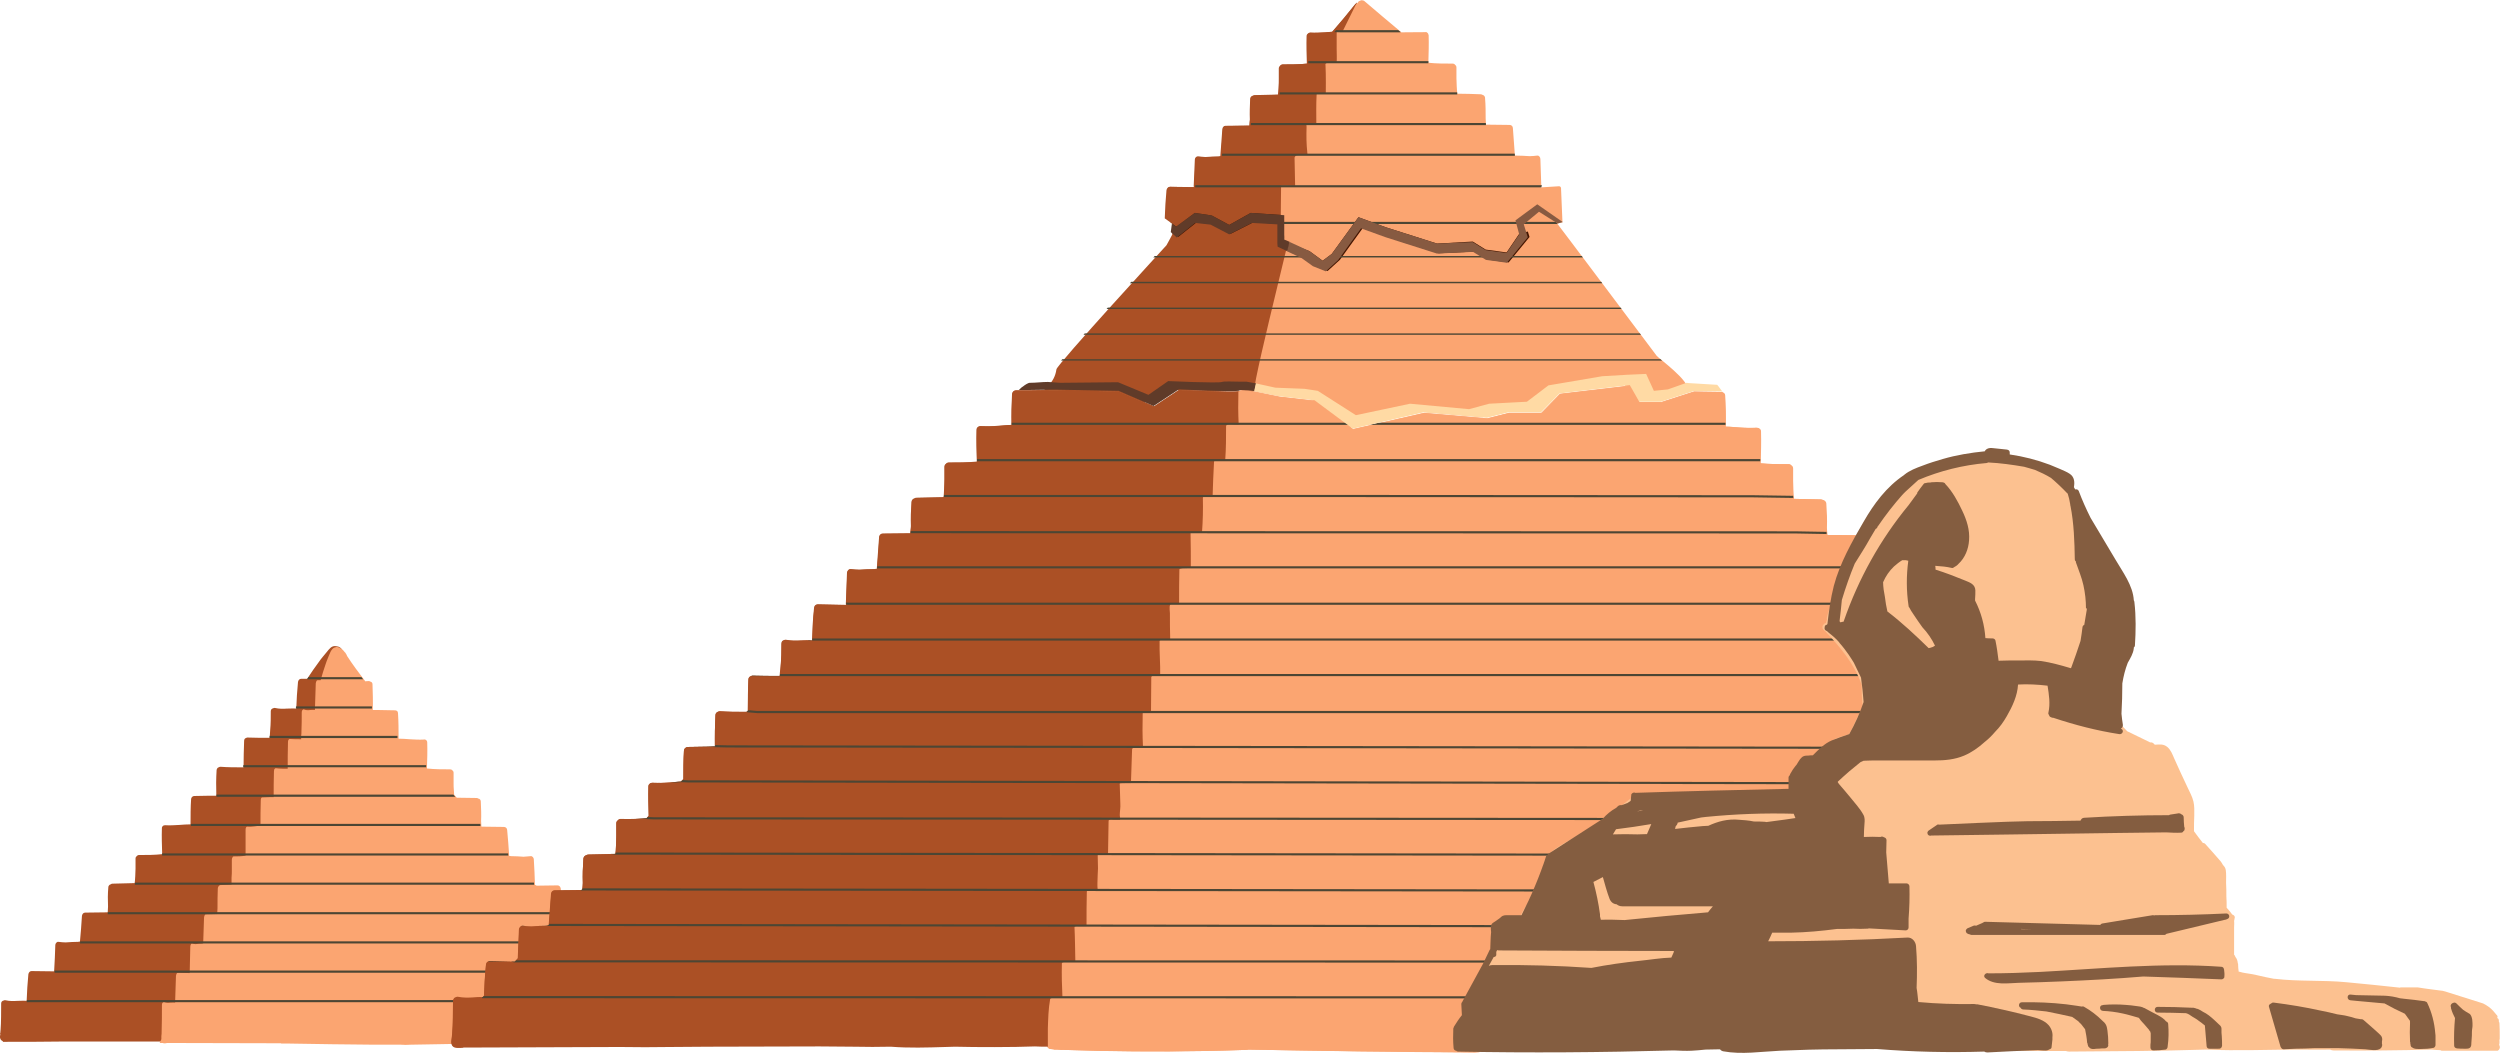 <?xml version="1.0" encoding="utf-8"?>
<!-- Generator: Adobe Illustrator 22.0.1, SVG Export Plug-In . SVG Version: 6.00 Build 0)  -->
<svg version="1.1" id="Layer_2" xmlns="http://www.w3.org/2000/svg" xmlns:xlink="http://www.w3.org/1999/xlink" x="0px" y="0px"
	 viewBox="0 0 872.5 367.7" style="enable-background:new 0 0 872.5 367.7;" xml:space="preserve">
<style type="text/css">
	.st0{fill:#AB5025;}
	.st1{fill:#FBA571;}
	.st2{clip-path:url(#SVGID_2_);}
	.st3{fill:none;stroke:#4C4634;stroke-width:0.75;stroke-miterlimit:10;}
	.st4{fill:#441500;}
	.st5{fill:#FFDAA4;}
	.st6{clip-path:url(#SVGID_4_);}
	.st7{fill:none;stroke:#4C4634;stroke-width:0.5;stroke-miterlimit:10;}
	.st8{fill:#603B29;}
	.st9{fill:none;}
	.st10{fill:#875A41;}
	.st11{fill:#FCC190;}
	.st12{fill:#845D40;}
</style>
<g id="Layer_9">
	<path class="st0" d="M120.1,231.2c0.1-0.2,0.1-0.5,0.1-0.8c-0.1-1.1-0.3-2.1-0.6-3.1c-0.4-1.2-1.2-1.7-2.4-1.8
		c-1.5-0.2-2.3,1-3.2,2.1c-0.8,1-1.9,2.2-2.7,3.4c-1.4,1.9-2.6,3.6-3.9,5.6c-0.1,0.1-0.1,0.2-0.1,0.3l-2.1,0c-0.1,0-0.1,0-0.1,0
		c0,0,0,0,0,0c-0.6,0-1,0.5-1.1,1.1c-0.3,3.1-0.5,6.2-0.6,9.3c-1.1-0.1-2.2,0-3.3,0c-1.3,0.1-2.7,0.1-4-0.2c-0.3-0.1-0.6,0-0.8,0.1
		c-0.4,0.1-0.8,0.4-0.8,1c0,2.2,0,4.4-0.2,6.5c0,0.5-0.1,1.1-0.1,1.6c0,0.4-0.1,0.8-0.1,1.2c-2.6,0-5.2,0-7.7-0.1
		c-0.1,0-0.3,0-0.4,0.1c-0.4,0.1-0.8,0.4-0.8,1c-0.1,3.1-0.2,6.2-0.2,9.3c-0.1,0-0.1,0-0.2,0c-2.6,0-5.3,0-7.9-0.2
		c-0.2,0-0.4,0.1-0.6,0.2c-0.4,0.1-0.6,0.5-0.7,0.9c-0.2,3-0.2,6-0.1,9l-2.3,0c-1.8,0-3.5,0.1-5.3,0.1c0,0-0.1,0-0.1,0
		c-0.5,0-1,0.4-1.1,1c-0.2,2.9-0.2,5.9-0.2,8.9c-1.3,0-2.6,0.1-3.9,0.2c-1.7,0.1-3.3,0.2-5,0.1c-0.3,0-0.5,0.1-0.7,0.2
		c-0.2,0.2-0.4,0.4-0.4,0.8c-0.1,3,0,6.1,0.1,9.1c-2.7,0.3-5.4,0.3-8.1,0.3c-0.4,0-0.6,0.2-0.8,0.4c-0.2,0.2-0.4,0.4-0.4,0.8
		c0,1.2,0,2.3,0,3.5c0,0.9-0.1,1.8-0.1,2.7c0,0.5-0.1,1-0.1,1.5c0,0.3-0.1,0.6-0.1,0.9c-2.6,0.1-5.2,0.1-7.8,0.2
		c-0.2,0-0.4,0.1-0.5,0.2c-0.5,0.1-0.9,0.6-0.9,1c0,0,0,0,0,0c0,0,0,0.1,0,0.1c-0.2,2.2-0.2,4.5-0.1,6.7c0,0.7-0.1,1.3-0.1,1.9
		c0,0,0,0,0,0c0,0,0,0.1,0,0.1l-7.9,0.1c-0.6,0-1,0.5-1.1,1.1c-0.2,3-0.4,6-0.7,9c-0.2,0-0.5,0.1-0.7,0.1c-1.4,0-2.8,0.1-4.3,0.2
		c-0.8,0-1.7-0.1-2.5-0.2c-0.6-0.1-1.1,0.6-1.1,1.1c-0.1,3-0.2,5.9-0.4,8.9c0,0.1,0,0.2,0.1,0.3c0,0,0,0,0,0l-7.9-0.1
		c-0.1,0-0.1,0-0.1,0c0,0,0,0,0,0c-0.6,0-1,0.5-1.1,1.1c-0.3,3.1-0.5,6.2-0.6,9.3c-1.1-0.1-2.2,0-3.3,0c-1.3,0.1-2.7,0.1-4-0.2
		c-0.3-0.1-0.6,0-0.8,0.1c-0.4,0.1-0.8,0.4-0.8,1c0,2.2,0,7-0.2,9.2c0,0.4-0.1,0.7-0.1,1.1c0,0-0.1,0.1-0.1,0.1
		c0,0.1,0.1,0.2,0.1,0.3c0,0,0,0.1,0,0.1c-0.1,0.5-0.2,1,0,1.5c0.2,0.5,0.5,0.7,0.9,0.9c0,0.1,0,0.1,0,0.2c0.3,0,0.6,0,0.9,0
		c0,0,0.1,0,0.1,0c6.4,0,12.7,0,19.1-0.1c2.2,0,4.3,0,6.5,0c0,0,0,0,0,0c1.6,0,3.3,0,4.9,0c0.1,0,0.1,0,0.2,0l14,0
		c1.5,0,2.9,0,4.4,0c0,0,0,0,0.1,0c1.6,0,3.2,0,4.7,0c2.3,0.2,4.7,0.1,7,0c0.4,0,0.8,0,1.2,0c2.8,0.1,5.6,0.1,8.4,0
		c3.6,0.1,7.2,0.1,10.9,0c4.1,0,8.1,0.1,12.2,0.1c0,0,0.1,0,0.1,0l2.3,0c0.1,0,0.2,0,0.3-0.1c0.3,0.1,0.7-0.1,0.8-0.5
		c2.6-10.9,3.5-22.2,4.7-33.3c0.3-3,0.7-6,1.1-9c0.8-4.3,1.4-8.7,2.1-13.1c0.2-1.6,0.5-3.2,0.7-4.7c0.1-0.1,0.1-0.2,0.2-0.3
		c0.1-0.3,0.2-0.7,0.2-1.1c0.1-0.5,0.1-1,0.2-1.5c0.1-0.9,0.2-1.8,0.4-2.7c0.5-3.7,1-7.3,1.4-11c0.9-6.7,1.7-13.4,2.6-20
		c0.9-5.1,1.6-10.3,2.1-15.5c0.2-2.1,0.4-4.2,0.5-6.3c0.2-1.8,0.4-3.6,0.6-5.4c0.3,0.2,0.7,0.2,1,0.2c0.6,0,1.3-0.2,1.8-0.7
		c0.5-0.5,0.7-1.1,0.7-1.8c0-0.5,0.1-1,0.1-1.4c0.1-0.9,0.3-1.8,0.6-2.7C120.4,232.4,120.3,231.8,120.1,231.2z"/>
	<path class="st1" d="M200.4,341.7c4.2-0.5,7-0.8,7.5-0.7c-0.4-0.3-2.4-2.6-5.5-6.1c0.5-0.2,0.9-0.5,1.2-0.8c0.8-1,0.6-2.2-0.1-3.2
		c0.8,0,1.7-0.1,2-1c0.2-0.5,0-1,0-1.5c-0.1-0.5-0.1-1.1-0.1-1.6c-0.2-2.2-0.2-4.4-0.2-6.5c0-0.6-0.3-0.9-0.8-1
		c-0.2-0.1-0.5-0.2-0.8-0.1c-1.3,0.2-2.7,0.3-4,0.2c-1.1-0.1-2.2-0.1-3.3,0c-0.1-3.1-0.3-6.2-0.6-9.3c-0.1-0.6-0.5-1.1-1.1-1.1
		c0,0,0,0,0,0c0,0-0.1,0-0.1,0l-7.2,0.1c-0.2-0.1-0.4-0.2-0.6-0.3c0,0,0,0,0,0c-0.1-3-0.2-5.9-0.4-8.9c0-0.5-0.5-1.2-1.1-1.1
		c-0.8,0.1-1.6,0.1-2.5,0.2c-1.4-0.1-2.8-0.2-4.3-0.2c-0.2,0-0.5-0.1-0.7-0.1c-0.2-3-0.4-6-0.7-9c0-0.6-0.5-1.1-1.1-1.1
		c-2.6,0-5.3-0.1-7.9-0.1c0,0,0-0.1,0-0.1c0,0,0,0,0,0c0-0.7-0.1-1.3-0.1-1.9c0.1-2.2,0-4.5-0.1-6.7c0,0,0-0.1,0-0.1c0,0,0,0,0,0
		c0-0.5-0.4-1-0.9-1c-0.1-0.1-0.3-0.2-0.5-0.2c-2.3,0-4.7-0.1-7-0.1c-0.3-0.3-0.6-0.7-0.9-1c0-0.5-0.1-1-0.1-1.5
		c-0.1-0.9-0.1-1.8-0.1-2.7c0-1.2,0-2.3,0-3.5c0-0.4-0.2-0.7-0.4-0.8c-0.2-0.3-0.5-0.4-0.8-0.4c-2.7,0-5.4,0-8.1-0.3
		c0.1-3,0.2-6.1,0.1-9.1c0-0.4-0.2-0.7-0.4-0.8c-0.2-0.2-0.4-0.3-0.7-0.2c-1.7,0.1-3.3,0-5-0.1c-1.3-0.1-2.6-0.2-3.9-0.2
		c0-3,0-5.9-0.2-8.9c0-0.7-0.5-1-1.1-1c0,0-0.1,0-0.1,0c-1.8,0-3.5-0.1-5.3-0.1l-2.3,0c0.1-3,0-6-0.1-9c0-0.5-0.3-0.8-0.7-0.9
		c-0.2-0.1-0.3-0.2-0.6-0.2c-0.4,0-0.8,0-1.2,0.1c-2.2-2.9-4.4-5.8-6.4-8.9c0-0.1-0.1-0.2-0.1-0.3c-0.1-0.2-0.2-0.3-0.3-0.5
		c-0.1-0.2-0.2-0.4-0.4-0.5c-0.1-0.2-0.3-0.3-0.4-0.5c-0.3-0.4-1.3-1.1-1.8-1.2c-0.7-0.2-0.7-0.1-1.4,0.1c-1.2,0.5-1.7,2.4-2.2,3.5
		c-0.4,0.9-0.7,1.8-1,2.7c-0.6,1.7-1.1,3.4-1.6,5.2l-1,0c0,0,0,0-0.1,0c0,0,0,0,0,0c-0.3,0-0.5,0.5-0.6,1.1
		c-0.1,3.1-0.2,6.2-0.3,9.3c-0.6-0.1-1.1,0-1.7,0c-0.7,0.1-1.4,0.1-2.1-0.2c-0.2-0.1-0.3,0-0.4,0.1c-0.2,0.1-0.4,0.4-0.4,1
		c0,2.2,0,4.4-0.1,6.5c0,0.5,0,1.1-0.1,1.6c0,0.4,0,0.8,0,1.2c-1.3,0-2.7,0-4-0.1c-0.1,0-0.2,0-0.2,0.1c-0.2,0.1-0.4,0.4-0.4,1
		c-0.1,3.1-0.1,6.2-0.1,9.3c0,0-0.1,0-0.1,0c-1.4,0-2.7,0-4.1-0.2c-0.1,0-0.2,0.1-0.3,0.2c-0.2,0.1-0.3,0.5-0.3,0.9
		c-0.1,3-0.1,6-0.1,9l-1.2,0c-0.9,0-1.8,0.1-2.7,0.1c0,0,0,0-0.1,0c-0.3,0-0.5,0.4-0.5,1c-0.1,2.9-0.1,5.9-0.1,8.9
		c-0.7,0-1.4,0.1-2,0.2c-0.9,0.1-1.7,0.2-2.6,0.1c-0.2,0-0.3,0.1-0.4,0.2c-0.1,0.2-0.2,0.4-0.2,0.8c0,3,0,6.1,0,9.1
		c-1.4,0.3-2.8,0.3-4.2,0.3c-0.2,0-0.3,0.2-0.4,0.4c-0.1,0.2-0.2,0.4-0.2,0.8c0,1.2,0,2.3,0,3.5c0,0.9,0,1.8-0.1,2.7
		c0,0.5,0,1,0,1.5c0,0.3,0,0.6,0,0.9c-1.3,0.1-2.7,0.1-4,0.2c-0.1,0-0.2,0.1-0.3,0.2c-0.2,0.1-0.5,0.6-0.5,1c0,0,0,0,0,0
		c0,0,0,0.1,0,0.1c-0.1,2.2-0.1,4.5-0.1,6.7c0,0.6-0.1,1.3-0.1,1.9c0,0.1,0,0.1,0,0.2c-1.3,0-2.7,0.1-4,0.1c-0.3,0-0.5,0.5-0.6,1.1
		c-0.1,3-0.2,6-0.3,9c-0.1,0-0.2,0.1-0.4,0.1c-0.7,0-1.5,0.1-2.2,0.2c-0.4,0-0.9-0.1-1.3-0.2c-0.3-0.1-0.6,0.6-0.6,1.1
		c-0.1,3-0.1,5.9-0.2,8.9c0,0.1,0,0.2,0,0.3c0,0,0,0,0,0l-4.1-0.1c0,0,0,0-0.1,0c0,0,0,0,0,0c-0.3,0-0.5,0.5-0.6,1.1
		c-0.1,3.1-0.2,6.2-0.3,9.3c-0.6-0.1-1.1,0-1.7,0c-0.7,0.1-1.4,0.1-2.1-0.2c-0.2-0.1-0.3,0-0.4,0.1c-0.2,0.1-0.4,0.4-0.4,1
		c0,2.2,0,7-0.1,9.2c0,0.5,0,1.1-0.1,1.6c0,0.4,0,0.8,0,1.1l-0.6,1.3l1.1,0c0.3,0.2,0.8,0.1,1.1,0.1c0.1,0,0.2,0,0.2-0.1l39.9,0.1
		c0.1,0.1,0.2,0.1,0.3,0.1c0.1,0,0.2,0,0.2,0c0,0,0.1,0,0.1,0c0,0,0.1,0,0.1,0c0,0,0.1,0,0.1,0c0.1,0,0.2,0,0.2,0c0.1,0,0.1,0,0.2,0
		c0.2,0,0.3,0,0.5,0c0.4,0,0.8,0,1.2,0c10,0.2,19.9,0.3,29.9,0.4c3,0,6,0,9,0c0,0,0.1,0,0.1,0c1.1,0.1,2.2,0.1,3.4,0
		c1.9,0,3.8-0.1,5.7-0.1c3.7-0.1,7.4-0.1,11.1-0.2c1.3,0,2.1-0.9,2.3-1.9c0.4-0.3,0.7-0.7,0.8-1.1h52.2L200.4,341.7z"/>
</g>
<g id="Layer_12">
	<g>
		<defs>
			<path id="SVGID_1_" d="M215.7,361.3h-52.2c-0.2,0.4-0.5,0.8-0.8,1.1c-0.2,1-1,1.8-2.3,1.9c-3.7,0.1-7.4,0.1-11.1,0.2
				c-1.9,0-3.8,0.1-5.7,0.1c-1.1,0-2.3,0-3.4,0c0,0-0.1,0-0.1,0c-3,0-6,0-9,0c-10-0.1-19.9-0.2-29.9-0.4c-0.4,0-0.8,0-1.2,0
				c-0.2,0-0.3,0-0.5,0c-0.1,0-0.1,0-0.2,0c-0.1,0-0.1,0-0.2,0c0,0-0.1,0-0.1,0c0,0-0.1,0-0.1,0c0,0-0.1,0-0.1,0c-0.1,0-0.2,0-0.2,0
				c-0.1,0-0.2,0-0.3-0.1l-2.5,0c0,0,0,0-0.1,0c-0.9,0-1.9,0-2.8,0l-23.1-0.1c-1.3,0-2.6,0-3.9,0l-2.1,0c-0.3,0-0.5,0-0.8,0
				c-1.6,0-3.2,0.1-4.8,0.1c-0.3,0-0.6,0.1-0.9,0c-0.4,0-0.9,0-1.3-0.1c-1.6,0-3.2,0-4.7,0c0,0,0,0-0.1,0c-1.5,0-2.9,0-4.4,0l-14,0
				c-0.1,0-0.1,0-0.2,0c-1.6,0-3.3,0-4.9,0c0,0,0,0,0,0c-2.2,0-4.3,0-6.5,0c-6.4,0-12.7,0-19.1,0.1c0,0-0.1,0-0.1,0
				c-0.3,0-0.6,0-0.9,0c0-0.1,0-0.1,0-0.2c-0.4-0.1-0.7-0.4-0.9-0.9c-0.2-0.5,0-1,0-1.5c0,0,0-0.1,0-0.1c0-0.1-0.1-0.2-0.1-0.3
				c0,0,0.1-0.1,0.1-0.1c0-0.4,0.1-0.7,0.1-1.1c0.2-2.2,0.2-7,0.2-9.2c0-0.6,0.4-0.1,0.8-0.2c0.2-0.1,0.3-0.4,0.6-0.3
				c1.3,0.2,2.7,0.3,4.1,0.2c1.1-0.1,2.2-0.3,3.3-0.2c0.1-3.1,0.3-6.7,0.6-9.8c0.1-0.6-0.1-0.1,0.5-0.1c0,0,0.3,0.4,0.4,0.4
				c0,0,0.5,0.3,0.6,0.3l7.5-0.2c0,0,0.2-1.3,0.2-1.3c0-0.1-0.1-0.2-0.1-0.3c0.1-3,0.2-5.9,0.4-8.9c0-0.5,0.7,0,1.3,0.1
				c0.8,0.1,1.8,1.1,2.6,1.1c1.4-0.1,2.7-0.8,4.1-0.8c0.2,0,0.2-1.1,0.5-1.1c0.2-3,0.5-6.5,0.7-9.5c0-0.6,0.5-0.1,1.1-0.1l7.9-0.5
				c0,0,0-0.7,0-0.7c0,0,0,0,0,0c0-0.7,0.1-1.3,0.1-1.9c-0.1-2.2,0-4.5,0.1-6.7c0,0,0-0.1,0-0.1c0,0,0,0,0,0c0-0.5,0.4-1,0.9-1
				c0.1-0.1,0.4,0.6,0.6,0.6c2.6-0.1,5.1,0.1,7.7,0.1c0-0.3,0.1-1.6,0.1-1.9c0-0.5,0.1-1,0.1-1.5c0.1-0.9,0.1-1.8,0.1-2.7
				c0-1.2,0-2.3,0-3.5c0-0.4,0.2-0.7,0.4-0.8c0.2-0.3,0.5-0.4,0.8-0.4c2.7,0,5.4,1,8.1,0.7c-0.1-3-0.2-7.1-0.1-10.1
				c0-0.4,0.2-0.7,0.4-0.8c0.2-0.2,0.8,2.2,1.1,2.2c1.7,0.1,2.9-0.8,4.6-0.9c1.3-0.1,2.7,0.1,4,0.1c0-3,0-7.9,0.2-10.9
				c0-0.7,0.4,0.9,0.9,0.8c0,0,0,0.2,0,0.2c1.8,0,4.3-0.2,6-0.2l1.9,0.1c-0.1-3-0.1-8.2,0.1-11.2c0-0.5,0.5,0.5,0.9,0.4
				c0.2-0.1,0.3-0.1,0.5-0.1c2.6,0.2,5-0.2,7.6-0.2c0.1,0,0.2-1,0.2-0.9c0-3.1,0-6.2,0.2-9.3c0-0.6,0.5,0.9,0.9,0.8
				c0.1-0.1,0.4-0.3,0.5-0.3c2.6,0.1,5-0.4,7.6-0.5c0-0.4,0-1.8,0-2.2c0.1-0.5,0.1-1.1,0.1-1.6c0.2-2.2,0.2-4.4,0.2-6.5
				c0-0.6,0.3,1,0.8,0.9c0.2-0.1,0.4-0.4,0.7-0.4c1.3,0.2,3.2,0.1,4.6,0.1c1.1-0.1,1.6-0.6,2.7-0.4c0.1-3.1,0.3-7.3,0.6-10.4
				c0.1-0.6,0,0,0.6,0c0,0,0.4-0.1,0.4-0.1c0,0,0.2,0.2,0.3,0.2l1.6,0c0-0.1,0.5-1.4,0.5-1.5c1.2-2,2.5-3.7,3.9-5.6
				c0.8-1.1,1.9-2.4,2.7-3.4c0.8-1,1.5-1.9,2.6-2.1c0,0,0,0,0,0c0.7-0.3,0.7-0.3,1.4-0.1c0.5,0.1,1.5,0.8,1.8,1.2
				c0.2,0.1,0.3,0.3,0.4,0.5c0.1,0.2,0.2,0.4,0.4,0.5c0.1,0.1,0.3,0.3,0.3,0.5c0,0.1,0.1,0.2,0.1,0.3c2,3,4.2,6,6.4,8.9
				c0.4,0,0.8,0,1.2-0.1c0.2,0,0.4,0.1,0.6,0.2c0.4,0.1,0.6,0.5,0.7,0.9c0.2,3,0.2,6,0.1,9l2.3,0c1.8,0,3.5,0.1,5.3,0.1
				c0,0,0.1,0,0.1,0c0.5,0,1,0.4,1.1,1c0.2,2.9,0.2,6.5,0.1,9.5c1.3,0,4,2.6,5.3,2.7c1.7,0.1,2-2.9,3.7-3c0.3,0,0.5,0.1,0.7,0.2
				c0.2,0.2,0.4,0.4,0.4,0.8c0.1,3,0,6.1-0.1,9.1c2.7,0.3,5.4,0.3,8.1,0.3c0.4,0,0.6,0.2,0.8,0.4c0.2,0.2,0.4,0.4,0.4,0.8
				c0,1.2,0,2.3,0,3.5c0,0.9,0.1,1.8,0.1,2.7c0,0.5,0.1,1,0.1,1.5c0.3,0.3,0.6,0.7,0.9,1c2.3,0,4.7,0.1,7,0.1c0.2,0,0.4,0.1,0.5,0.2
				c0.5,0.1,0.9,0.6,0.9,1c0,0,0,0,0,0c0,0,0,0.1,0,0.1c0.2,2.2,0.2,4.5,0.1,6.7c0,0.7,0.1,1.3,0.1,1.9c0,0,0,0,0,0c0,0,0,0.1,0,0.1
				c2.6,0,5.3,0.1,7.9,0.1c0.6,0,1,0.5,1.1,1.1c0.2,3,0.4,6,0.7,9c0.2,0,0.5,0.1,0.7,0.1c1.4,0,2.8,0.1,4.3,0.2
				c0.8,0,1.7-0.1,2.5-0.2c0.6-0.1,1.1,0.6,1.1,1.1c0.1,3,0.2,5.9,0.4,8.9c0,0,0,0.4,0,0.4c0.2,0.1,0.4-0.3,0.6-0.1l7.2-0.1
				c0.1,0,0.1,0,0.1,0c0,0,0,0,0,0c0.6,0,1,0.5,1.1,1.1c0.3,3.1,0.5,6.2,0.6,9.3c1.1-0.1,2.2,0,3.3,0c1.3,0.1,2.7,0.1,4-0.2
				c0.3-0.1,0.6,0,0.8,0.1c0.4,0.1,0.8,0.4,0.8,1c0,2.2,0,4.4,0.2,6.5c0,0.5,0.1,1.1,0.1,1.6c0.1,0.5,0.2,1,0,1.5
				c-0.3,0.9-1.1,1-2,1c0.8,1,0.9,2.2,0.1,3.2c-0.3,0.4-0.7,0.7-1.2,0.8c3.1,3.6,5.1,5.8,5.5,6.1c-0.5-0.1-3.2,0.2-7.5,0.7
				L215.7,361.3z"/>
		</defs>
		<clipPath id="SVGID_2_">
			<use xlink:href="#SVGID_1_"  style="overflow:visible;"/>
		</clipPath>
		<g class="st2">
			<line class="st3" x1="-168.7" y1="349.4" x2="211.4" y2="349.4"/>
			<line class="st3" x1="-166" y1="339.1" x2="214" y2="339.1"/>
			<line class="st3" x1="-168.7" y1="328.9" x2="211.4" y2="328.9"/>
			<line class="st3" x1="-166" y1="318.7" x2="214" y2="318.7"/>
			<line class="st3" x1="-163.3" y1="308.4" x2="216.7" y2="308.4"/>
			<line class="st3" x1="-160.7" y1="298.2" x2="219.4" y2="298.2"/>
			<line class="st3" x1="-149.9" y1="287.9" x2="230.1" y2="287.9"/>
			<line class="st3" x1="-152.6" y1="277.7" x2="227.4" y2="277.7"/>
			<line class="st3" x1="-149.9" y1="267.4" x2="230.1" y2="267.4"/>
			<line class="st3" x1="-147.3" y1="257.2" x2="232.8" y2="257.2"/>
			<line class="st3" x1="-144.6" y1="246.9" x2="235.5" y2="246.9"/>
			<line class="st3" x1="-147.3" y1="236.7" x2="232.8" y2="236.7"/>
			<line class="st3" x1="-147.3" y1="216.2" x2="232.8" y2="216.2"/>
			<line class="st3" x1="-144.6" y1="205.9" x2="235.5" y2="205.9"/>
			<line class="st3" x1="-141.9" y1="195.7" x2="238.1" y2="195.7"/>
			<line class="st3" x1="-131.2" y1="185.5" x2="248.8" y2="185.5"/>
			<line class="st3" x1="-133.9" y1="175.2" x2="246.2" y2="175.2"/>
			<line class="st3" x1="-131.2" y1="165" x2="248.8" y2="165"/>
			<line class="st3" x1="-128.5" y1="154.7" x2="251.5" y2="154.7"/>
			<line class="st3" x1="-125.9" y1="144.5" x2="254.2" y2="144.5"/>
			<line class="st3" x1="-14.8" y1="134.2" x2="365.3" y2="134.2"/>
			<line class="st3" x1="-17.5" y1="124" x2="362.6" y2="124"/>
			<line class="st3" x1="-14.8" y1="113.7" x2="365.3" y2="113.7"/>
			<line class="st3" x1="-12.1" y1="103.5" x2="367.9" y2="103.5"/>
			<line class="st3" x1="-9.4" y1="93.2" x2="370.6" y2="93.2"/>
			<line class="st3" x1="1.3" y1="83" x2="381.3" y2="83"/>
			<line class="st3" x1="-1.4" y1="72.7" x2="378.6" y2="72.7"/>
			<line class="st3" x1="1.3" y1="62.5" x2="381.3" y2="62.5"/>
			<line class="st3" x1="3.9" y1="52.3" x2="384" y2="52.3"/>
			<line class="st3" x1="6.6" y1="42" x2="386.7" y2="42"/>
			<line class="st3" x1="3.9" y1="31.8" x2="384" y2="31.8"/>
			<line class="st3" x1="1.3" y1="21.5" x2="381.3" y2="21.5"/>
			<line class="st3" x1="3.9" y1="11.3" x2="384" y2="11.3"/>
			<line class="st3" x1="6.6" y1="1" x2="386.7" y2="1"/>
			<line class="st3" x1="9.3" y1="-9.2" x2="389.3" y2="-9.2"/>
			<line class="st3" x1="20" y1="-19.5" x2="400.1" y2="-19.5"/>
		</g>
	</g>
</g>
<g id="pyramid">
	<path class="st0" d="M397.1,141.7l8.8-5.8c0,0,19.3,0.9,20.7,0.5c0.8-0.3,12.7-0.3,14.8-0.3c0.1,0,0.1,0,0.2,0c0.7,0,1.4,0,2.1,0
		c0.2,0,0.4,0,0.4,0c0.1-4-0.1-7.9-0.5-11.9c0-0.3,0.4-0.4,0.9-0.5c0.1,0,0.3,0,0.4,0c1.2,0,2.4,0.1,3.6,0.1c0-4,0-8.1,0.1-12.1
		c0-0.3,0.5-0.5,1-0.5c0.1,0,0.3-0.1,0.4-0.1c0.6,0,1.2,0,1.8,0c0.2,0,0.4,0,0.6,0c0.1,0,0.1,0,0.2,0c0.1,0,0.1,0,0.2,0
		c-0.2-3.9-0.5-7.7-0.7-11.6c0-0.2,0.1-0.3,0.3-0.4c0-0.3,0.5-0.5,1-0.5c1,0,2,0,3.1,0c0,0,0,0,0.1,0c0-0.6-0.1-1.2-0.1-1.7
		c0-1.1,0-2.2,0-3.2c0-2.2,0-4.5,0-6.7c0-0.2,0.2-0.3,0.4-0.4c0.1-0.1,0.3-0.2,0.6-0.2c1-0.1,1.9-0.1,2.9-0.1
		c0.1-3.9,0.1-7.9,0.2-11.8c0-0.1,0.1-0.2,0.1-0.2c0,0,0-0.1,0-0.1c0-0.1,0.1-0.1,0.2-0.2c0.2-0.2,0.6-0.3,1-0.3c1,0,1.9,0,2.9,0
		c0.1,0,0.2,0,0.3,0c-0.6-3.9-0.9-7.7-0.8-11.6c-0.1-0.1-0.1-0.1-0.1-0.2c0-0.3,0.5-0.5,1.1-0.5c0.8,0,1.6,0,2.4,0
		c0-4,0.1-8.1,0.3-12.1c0-0.4,0.9-0.6,1.5-0.4c0.6,0-1.3,0-1.3,0c-0.3-4,2.7-8,2.8-12c0,0,0-0.1,0.1-0.1c0,0,0,0,0,0
		c0-0.3,0.5-0.5,1.1-0.5c0.9,0,1.9,0,2.8,0c0.1-4,0.2-8,0.4-12c0-0.2,0.1-0.3,0.3-0.3c0.2-0.1,0.5-0.2,0.8-0.2c0.3,0,0.7,0,1,0
		c0-0.1-0.1-0.2,0-0.2c1.6-3.1,3.2-6.3,4.9-9.4c-2.6,3.4-5.4,6.6-8.2,9.8c-0.9,0.1-1.9,0.1-2.8,0.2c-2,0.2-13,0.2-15,0.1
		c-0.4,0-0.6,0.1-0.8,0.3c-0.3,0.2-0.5,0.5-0.5,1c-0.1,3.7,0,7.4,0.1,11.1c-3.3,0.3-6.5,0.3-9.8,0.3c-0.4,0-0.8,0.2-1,0.5
		c-0.3,0.2-0.5,0.5-0.5,1c0,1.4,0,2.8,0,4.3c0,1.1-0.1,2.2-0.1,3.3c0,0.6,8.9,1.2,8.9,1.9c0,0.4-0.1,0.8-0.1,1.1
		c-3.2,0.1-6.3,0.1-9.5,0.2c-0.3,0-0.5,0.1-0.6,0.2c-0.6,0.1-1.1,0.7-1.1,1.3c0,0,0,0,0,0.1c0,0,0,0.1,0,0.1
		c-0.2,2.7-0.3,5.4-0.2,8.2c-0.1,0.8-9.1,1.6-9.2,2.4c0,0,0,0,0,0c0,0,0,0.1,0,0.1c-3.2,0-6.4,0.1-9.6,0.1c-0.8,0-1.3,0.6-1.3,1.3
		c-0.3,3.7-0.5,7.3-0.8,11c-0.3,0-0.6,0.1-0.9,0.1c-1.7,0-3.4,0.1-5.2,0.2c-1,0-2-0.1-3-0.2c-0.7-0.1-1.3,0.7-1.3,1.3l-0.8,6.4
		c0,0.1-2,3.7-2,3.7c0,0-38.2,41.6-38.4,43.3c-0.7,5-4.3,6.5-4.3,7.3l21.2,0.4L397.1,141.7z"/>
	<path class="st1" d="M578.2,124.2c-0.6-0.7-34.5-46.1-36.7-48.7c-0.6-0.8-3.8-1.4-4.8-1.3c-1.7-0.1-1-0.4-2.7-0.5
		c-0.3,0-0.6-0.1-0.9-0.1c-0.3-3.7-0.5-7.3-0.8-11c-0.1-0.7-0.6-1.3-1.3-1.3c-3.2,0-6.4-0.1-9.6-0.1c0,0,0-0.1,0-0.1
		c0-0.8-0.1-1.6-0.2-2.4c0.1-2.7,0-5.4-0.2-8.2c0,0,0-0.1,0-0.1c0,0,0,0,0-0.1c0-0.6-0.5-1.2-1.1-1.3c-0.2-0.1-0.4-0.2-0.6-0.2
		c-3.2-0.1-6.3-0.1-9.5-0.2c0-0.4-0.1-0.8-0.1-1.1c0-0.6-0.1-1.2-0.1-1.9c-0.1-1.1-0.1-2.2-0.1-3.3c0-1.4,0-2.8,0-4.3
		c0-0.5-0.2-0.8-0.5-1c-0.2-0.3-0.6-0.5-1-0.5c-3.3,0-6.5,0-9.8-0.3c0.1-3.7,0.2-7.4,0.1-11.1c0-0.5-0.2-0.8-0.5-1
		c-0.2-0.2-0.5-0.3-0.8-0.3c-2,0.1-9.2,0.2-10.5,0.3c-0.1-0.2-0.3-0.3-0.4-0.5c-1.2-1.4-2.5-2.8-3.7-4.2c-1-1.1-4.8-5.4-5.8-6.5
		c-0.3-0.2-0.5-0.5-0.8-0.8c-0.2,0-0.4-0.1-0.6-0.1c-0.1,0-0.2,0-0.4,0c-0.2,0.1-0.4,0.1-0.6,0.2c0,0-0.1,0-0.1,0
		c-0.3,0.3-0.6,0.6-0.8,1c0,0,0,0,0,0c-0.1,0.1-0.2,0.2-0.3,0.3c-0.1,0.1-0.2,0.3-0.2,0.4c-1.7,3.1-3.3,6.3-4.9,9.4
		c0,0.1,0,0.2,0,0.2c-0.3,0-0.7,0-1,0c-0.3,0-0.6,0.1-0.8,0.2c-0.2,0.1-0.3,0.2-0.3,0.3c-0.1,4-0.2,8-0.4,12c-0.9,0-1.9,0-2.8,0
		c-0.6,0-1.1,0.2-1.1,0.5c0,0,0,0,0,0c0,0-0.1,0.1-0.1,0.1c-0.1,4-0.1,8,0.2,12c0,0,0,0,0,0c-0.6,0-1.1,0-1.7,0
		c-0.6-0.1-1.5,0-1.5,0.4c-0.2,4-0.3,8.1-0.3,12.1c-0.8,0-1.6,0-2.4,0c-0.6,0-1.1,0.2-1.1,0.5c0,0.1,0,0.1,0.1,0.2
		c-0.1,3.9-17.2,69.8-17,74.7l7.7,1.5l12.2,1.4l1.2,0.9l12,9l24.6-5.6l22,1.9l7.5-1.9h11.3l6.4-6.7l24.3-2.9l3.3,5.8h7.5l11.4-3.7
		C589.6,132.8,579.3,125.4,578.2,124.2z"/>
	<g>
		<path class="st4" d="M533.5,60.9c0-0.6-0.5-1.2-1.1-1.1c-0.9,0.1-1.7,0.1-2.6,0.2c-1.5-0.1-3-0.2-4.5-0.2c-0.2,0-0.5-0.1-0.7-0.1
			c-0.2-3.2-0.5-6.3-0.7-9.5c0-0.6-0.5-1.1-1.1-1.1c-2.8,0-5.5-0.1-8.3-0.1c0,0,0-0.1,0-0.1c0,0,0,0,0,0c0-0.7-0.1-1.4-0.1-2
			c0.1-2.3,0-4.7-0.2-7c0,0,0-0.1,0-0.1c0,0,0,0,0-0.1c0-0.5-0.4-1-0.9-1.1c-0.2-0.1-0.3-0.2-0.6-0.2c-2.7-0.1-5.5-0.1-8.2-0.2
			c0-0.3-0.1-0.7-0.1-1c0-0.5-0.1-1.1-0.1-1.6c-0.1-0.9-0.1-1.9-0.1-2.9c0-1.2,0-2.5,0-3.7c0-0.4-0.2-0.7-0.4-0.9
			c-0.2-0.3-0.5-0.5-0.9-0.5c-2.8,0-5.7,0-8.5-0.3c0.1-3.2,0.2-6.4,0.1-9.6c0-0.4-0.2-0.7-0.5-0.9c-0.2-0.2-0.4-0.3-0.7-0.3
			c-1.7,0.1-4,0.1-5.1,0.2c-0.1-0.1-0.2-0.3-0.4-0.4c-1.1-1.2-2.1-2.4-3.2-3.6c-0.8-1-4.2-4.7-5-5.6c-0.2-0.2-3.6-3.1-4.7-2.4
			c-2.4,1.6-4.2,10.1-5.8,11.9c-0.8,0-1.6,0.1-2.4,0.2c-1.7,0.1-3.5,0.2-5.2,0.1c-0.3,0-0.6,0.1-0.7,0.3c-0.3,0.2-0.4,0.5-0.5,0.9
			c-0.1,3.2,0,6.4,0.1,9.6c-2.8,0.3-5.7,0.3-8.5,0.3c-0.4,0-0.7,0.2-0.9,0.5c-0.3,0.2-0.4,0.5-0.4,0.9c0,1.2,0,2.5,0,3.7
			c0,1-0.1,1.9-0.1,2.9c0,0.5-0.1,1.1-0.1,1.6c0,0.3-0.1,0.6-0.1,1c-2.7,0.1-5.5,0.1-8.2,0.2c-0.2,0-0.4,0.1-0.6,0.2
			c-0.5,0.1-0.9,0.6-0.9,1.1c0,0,0,0,0,0.1c0,0,0,0.1,0,0.1c-0.2,2.3-0.2,4.7-0.2,7c0,0.7-0.1,1.4-0.1,2c0,0,0,0,0,0
			c0,0,0,0.1,0,0.1c-2.8,0-5.5,0.1-8.3,0.1c-0.7,0-1.1,0.5-1.1,1.1c-0.2,3.2-0.5,6.3-0.7,9.5c-0.2,0-0.5,0.1-0.7,0.1
			c-1.5,0-3,0.1-4.5,0.2c-0.9,0-1.7-0.1-2.6-0.2c-0.6-0.1-1.1,0.6-1.1,1.1l-0.4,9.3c0,0.1,0,0.2,0.1,0.3c0,0,0,0,0,0l-8.3-0.2
			c-0.1,0-0.1,0-0.1,0c0,0,0,0,0,0c-0.7,0-1.1,0.5-1.1,1.1c-0.2,2-1.5,3.4-2.7,5.4l0.7,0.5l-0.4,3.1l2.1,1.9l6.4-5.1l5.4,0.6
			l6.5,3.4l7.9-4l8.9,0.5c0,0.4,0,3.4,0,3.8c0,0.9,0,2,0,2.9c0,0.5,0.1,1.2,0.1,1.2l8.5,4l3.9,2.8l4.5,1.8l4.3-3.9l8-11.1l8.6,3.1
			l17.9,5.7l12.6-0.6l4.5,2.8l7.3,1l7.3-8.9l-1.4-4.5l5.3-4.4l-0.6-2.8c0-0.1-0.3-2.9-0.4-3C536,65.2,533.7,64,533.5,60.9z"/>
	</g>
	<path class="st0" d="M417,74.3l5.9,0.9l6.1,3.2l7.5-4.2l24.6,1.6c0,0,0,0,0.1,0c0-0.5-0.1-1-0.1-1.5c0-0.9,11.1-70.8,12.5-73.5
		c-2.3,2.9-6.1,7.6-8.6,10.3c-0.8,0-1.6,0.1-2.4,0.2c-1.7,0.1-3.5,0.2-5.2,0.1c-0.3,0-0.6,0.1-0.7,0.3c-0.3,0.2-0.4,0.5-0.5,0.9
		c-0.1,3.2,0,6.4,0.1,9.6c-2.8,0.3-5.7,0.3-8.5,0.3c-0.4,0-0.7,0.2-0.9,0.5c-0.3,0.2-0.4,0.5-0.4,0.9c0,1.2,0,2.5,0,3.7
		c0,1-0.1,1.9-0.1,2.9c0,0.5-0.1,1.1-0.1,1.6c0,0.3-0.1,0.6-0.1,1c-2.7,0.1-5.5,0.1-8.2,0.2c-0.2,0-0.4,0.1-0.6,0.2
		c-0.5,0.1-0.9,0.6-0.9,1.1c0,0,0,0,0,0.1c0,0,0,0.1,0,0.1c-0.2,2.3-0.2,4.7-0.2,7c0,0.7-0.1,1.4-0.1,2c0,0,0,0,0,0c0,0,0,0.1,0,0.1
		c-2.8,0-5.5,0.1-8.3,0.1c-0.7,0-1.1,0.5-1.1,1.1c-0.2,3.2-0.5,6.3-0.7,9.5c-0.2,0-0.5,0.1-0.7,0.1c-1.5,0-3,0.1-4.5,0.2
		c-0.9,0-1.7-0.1-2.6-0.2c-0.6-0.1-1.1,0.6-1.1,1.1l-0.4,9.3c0,0.1,0,0.2,0.1,0.3c0,0,0,0,0,0l-8.3-0.2c-0.1,0-0.1,0-0.1,0
		c0,0,0,0,0,0c-0.7,0-1.1,0.5-1.1,1.1c-0.3,3.2-0.5,6.5-0.6,9.8l4,2.9L417,74.3z"/>
	<path class="st1" d="M723.4,303.6c0,0-0.1-0.1-0.2-0.1C723.3,303.6,723.4,303.6,723.4,303.6z"/>
	<path class="st0" d="M370.8,364.6c0-0.4,0-0.7,0-1c0-1.6,0-3.2,0-4.8c0.1-3.3,0.3-6.6,0.8-9.9c0.1-0.4,0.9-0.5,1.5-0.5
		c0.1,0,0.1,0,0.2,0c0.1,0,0.2,0,0.4,0c0,0,0,0,0,0c0,0,0,0,0,0c0.8,0,1.5,0,2.3,0.1c0,0,0,0,0,0c-0.2-4-0.3-8-0.3-12
		c0-0.3,0.5-0.5,1.1-0.5c0.3,0,0.6,0,0.8,0c0.9,0,1.8,0,2.8,0c-0.1-4-0.2-8.1-0.3-12.1c0-0.4,0.8-0.5,1.4-0.4c0.9,0,1.9,0,2.8,0
		c0-4,0.1-8,0.1-11.9c0-0.4,0.7-0.5,1.3-0.5c0,0,0.1,0,0.1,0c0.1,0,0.1,0,0.2,0c0.7,0,1.5,0,2.2,0c0-0.4-0.1-1.3-0.1-1.4
		c0-0.5,0-1,0.1-1.5c0-1,0.1-2,0.1-3c0-0.7,0-1.4,0.1-2.1c0-1.4-0.1-2.7-0.1-4.1c0-0.4,0.6-0.5,1.2-0.5c0.4-0.1,0.8-0.1,1.2,0.1
		c0.4,0,0.8,0,1.2,0c0.1-4,0.1-8.1,0.2-12.1c0-0.4,1-0.6,1.6-0.4c0.8,0,1.6,0,2.4,0c0-0.5,0-1.1-0.1-1.6c0-1.2-0.1-2.3-0.1-3.5
		c-0.1-2.2-0.1-4.4-0.2-6.6c0,0,0,0,0,0c-0.1-0.1,0-0.2,0-0.3c0,0,0-0.1,0-0.1c-0.1-0.3,0.5-0.3,1.9-0.3c0.7,0,1.3,0,2,0
		c0,0,0,0,0,0c0.1-3.9,0.2-7.9,0.4-11.8c0-0.1,0.1-0.2,0.2-0.3c0,0,0,0,0-0.1c0-0.3,0.5-0.5,1.1-0.5c0.8,0,1.7,0,2.5,0
		c-0.2-4-0.2-8-0.1-12c0-0.2,0.3-0.4,0.7-0.4c0.2-0.1,0.3-0.1,0.6-0.1c0.5,0,1.1,0,1.6,0c0-3.9,0-7.9,0.1-11.8
		c0-0.3,0.5-0.5,1.1-0.5c0.7,0,1.3,0,2,0c0.1-4,0.1-7.9,0.2-11.9c0,0,0-0.1,0-0.1c0,0,0,0,0,0c0-0.3,0.5-0.5,1.1-0.5
		c0.9,0,1.7,0,2.6,0c-0.1-3.1-0.1-6.2-0.1-9.2c-0.1-0.8-0.1-1.5-0.1-2.3c0-0.1,0.1-0.2,0.2-0.3c0-0.1,0-0.1,0-0.2
		c0-0.4,0.7-0.5,1.3-0.5c0.6,0,1.3,0,1.9,0c0-3.9,0-7.9,0.1-11.8c0,0,0-0.1,0-0.1c0-0.1,0.1-0.3,0.3-0.4c0.2-0.1,0.5-0.1,0.7-0.1
		c1,0,1.9-0.1,2.9-0.1c0-4,0-8-0.1-12c0-0.4,0.8-0.6,1.5-0.4h2.5c0.3-4,0.4-8.1,0.3-12.1c0-0.2,0.3-0.4,0.7-0.5
		c0.1,0,0.3-0.1,0.4-0.1c0.3,0,0.5,0,0.7,0c0.5,0,0.9,0,1.4,0c0.1,0,0.1,0,0.2,0c0.1-3.9,0.2-7.9,0.4-11.8c0-0.3,0.6-0.5,1.1-0.5
		c0,0,0,0,0,0c0.3,0,0.7,0,1,0c0,0,0,0,0,0c0,0,0.1,0,0.1,0l1.7,0c0.3-4,0.4-7.9,0.4-11.9c0,0-0.1-0.1-0.1-0.1
		c0-0.3,0.5-0.5,1.1-0.5c0.7,0,1.4,0,2.1,0.1h1.3c-0.2-4-0.3-8.1-0.2-12.1c0-0.2,0.2-0.3,0.4-0.4c0.2-0.1,0.4-0.2,0.6-0.2
		c-2.2,0-5,0-5.9,0.3c-1.4,0.5-20.8-0.5-20.8-0.5l-8.8,5.8l-12.2-5.3L369,136l-2.8,0.1c-2.2,0-4.3,0.1-6.5,0.1c-0.1,0-5.1,0-5.2,0
		c-0.6,0-1.2,0.5-1.3,1.3c-0.2,3.6-0.3,7.2-0.2,10.8c-1.6,0-3.2,0.2-4.8,0.3c-2,0.2-4,0.2-6.1,0.1c-0.4,0-0.6,0.1-0.8,0.3
		c-0.3,0.2-0.5,0.5-0.5,1c-0.1,3.7,0,7.4,0.1,11.1c-3.3,0.3-6.6,0.3-9.8,0.3c-0.4,0-0.8,0.2-1,0.5c-0.3,0.2-0.5,0.5-0.5,1
		c0,1.4,0,2.8,0,4.3c0,1.1-0.1,2.2-0.1,3.3c0,0.6-0.1,1.2-0.1,1.9c0,0.4-0.1,0.8-0.1,1.1c-3.2,0.1-6.3,0.1-9.5,0.2
		c-0.3,0-0.5,0.1-0.6,0.2c-0.6,0.1-1.1,0.7-1.1,1.3c0,0,0,0,0,0.1c0,0,0,0.1,0,0.1c-0.2,2.7-0.3,5.4-0.2,8.2
		c-0.1,0.8-0.1,1.6-0.2,2.4c0,0,0,0,0,0c0,0,0,0.1,0,0.1c-3.2,0-6.4,0.1-9.6,0.1c-0.8,0-1.3,0.6-1.3,1.3c-0.3,3.7-0.5,7.3-0.8,11
		c-0.3,0-0.6,0.1-0.9,0.1c-1.7,0-3.5,0.1-5.2,0.2c-1,0-2-0.1-3-0.2c-0.7-0.1-1.3,0.7-1.3,1.3c-0.1,3.6-0.3,7.2-0.4,10.8
		c0,0.1,0,0.3,0.1,0.4c0,0,0,0,0,0l-9.6-0.2c-0.1,0-0.1,0-0.2,0c0,0,0,0-0.1,0c-0.8,0-1.3,0.6-1.3,1.3c-0.4,3.8-0.6,7.5-0.7,11.3
		c-1.3-0.1-2.7,0-4,0c-1.6,0.1-3.3,0.1-4.9-0.2c-0.4-0.1-0.7,0-0.9,0.1c-0.5,0.1-0.9,0.5-0.9,1.2c0,2.7,0,5.3-0.3,8
		c0,0.6-0.1,1.3-0.2,1.9c0,0.4-0.1,0.9-0.1,1.3c0,0-0.1,0.1-0.1,0.1c-3.1,0-6.2,0-9.3-0.1c-0.2,0-0.4,0-0.5,0.1
		c-0.5,0.1-1,0.5-1,1.2c-0.2,3.6-0.2,7.3-0.2,10.9c-0.1,0.1-0.3,0.3-0.4,0.4c-3.1,0-6.3,0-9.4-0.2c-0.2,0-0.5,0.1-0.7,0.2
		c-0.4,0.2-0.8,0.6-0.8,1.1c-0.2,3.7-0.2,7.3-0.2,11l-2.8,0.1c-2.2,0-4.3,0.1-6.5,0.1c-0.1,0-0.1,0-0.2,0c-0.6,0-1.2,0.5-1.3,1.3
		c-0.2,3.3-0.2,6.6-0.2,9.9c-0.3,0.3-0.6,0.6-0.9,0.9c-1.3,0-2.6,0.2-3.9,0.3c-2,0.2-4,0.2-6.1,0.1c-0.4,0-0.6,0.1-0.8,0.3
		c-0.3,0.2-0.5,0.5-0.5,1c-0.1,3.4,0,6.8,0.1,10.2c-0.3,0.3-0.6,0.6-0.8,0.9c-3,0.2-6,0.3-9,0.2c-0.4,0-0.8,0.2-1,0.5
		c-0.3,0.2-0.5,0.5-0.5,1c0,1.4,0,2.8,0,4.3c0,1.1-0.1,2.2-0.1,3.3c0,0.6-0.1,1.2-0.1,1.9c0,0.3-0.1,0.6-0.1,1
		c0,0.1-0.1,0.1-0.1,0.2c-3.1,0.1-6.3,0.1-9.4,0.2c-0.3,0-0.5,0.1-0.6,0.2c-0.6,0.1-1.1,0.7-1.1,1.3c0,0,0,0,0,0.1c0,0,0,0.1,0,0.1
		c-0.2,2.7-0.3,5.4-0.2,8.2c0,0.7-0.1,1.4-0.2,2.2c-0.1,0.1-0.2,0.2-0.3,0.3c-3.1,0-6.2,0.1-9.3,0.1c-0.8,0-1.3,0.6-1.3,1.3
		c-0.3,3.6-0.5,7.1-0.8,10.7c-0.1,0.1-0.2,0.2-0.3,0.3c-0.2,0-0.4,0-0.6,0.1c-1.7,0-3.5,0.1-5.2,0.2c-1,0-2-0.1-3-0.2
		c-0.7-0.1-1.3,0.7-1.3,1.3c-0.1,3.3-0.3,6.7-0.4,10c-0.3,0.3-0.6,0.7-0.9,1c-0.1,0.1-0.1,0.1-0.2,0.2l-8.4-0.2c-0.1,0-0.1,0-0.2,0
		c0,0,0,0-0.1,0c-0.8,0-1.3,0.6-1.3,1.3c-0.3,3.6-0.5,7.1-0.6,10.7c-0.2,0.2-0.4,0.4-0.6,0.6c-1.1-0.1-2.3,0-3.5,0.1
		c-1.6,0.1-3.3,0.1-4.9-0.2c-0.4-0.1-0.7,0-0.9,0.1c-0.5,0.1-0.9,0.5-0.9,1.2c0,2.7,0,8.6-0.3,11.2c0,0.6-0.1,1.3-0.2,1.9
		c-0.1,0.6-0.2,1.3,0,1.9c0.5,1.6,2.5,1.2,3.8,1.2c0.1,0,0.3,0,0.4-0.1c0,0,0,0,0,0c18.2-0.1,36.3-0.1,54.5-0.2
		c5.9,0.1,11.7,0.1,17.6,0c0,0,0,0,0,0c4.5,0,8.9-0.1,13.4-0.1c0.2,0,0.4,0,0.6,0c12.7,0,25.3-0.1,38-0.1c4,0,7.9,0,11.9,0.1
		c0.1,0,0.1,0,0.2,0c4.3,0.1,8.6,0.1,12.8,0c6.3,0.5,12.7,0.3,19,0.1c1.1,0,2.3-0.1,3.4-0.1c7.6,0.2,20.3,0.2,27.9-0.1
		c3.2,0.1,6.5,0.1,9.7,0.1c0,0,0,0,0,0C370.8,365.1,370.8,364.9,370.8,364.6z"/>
	<path class="st0" d="M435.7,136.1c0,0-0.1,0-0.4,0C435.5,136.1,435.6,136.1,435.7,136.1z"/>
	<path class="st1" d="M723.4,303.6c0,0-0.1-0.1-0.2-0.1C723.3,303.6,723.4,303.6,723.4,303.6z"/>
	<path class="st1" d="M599.3,361.3c0.4-0.6,0.5-1.4,0.3-2.1c0.5-0.2,1-0.4,1.5-0.6l157.4,0.2c0,0-36.6-55.6-35.3-55.3
		c-1.8-1.5-36.5-65.3-40.1-67.2c0-0.4-0.1-0.8-0.1-1.2c-0.1-0.6-0.1-1.3-0.2-1.9c-0.2-2.6-0.3-5.3-0.3-8c0-0.7-0.4-1.1-0.9-1.2
		c-0.3-0.1-0.6-0.2-0.9-0.1c-1.6,0.3-3.2,0.3-4.9,0.2c-1.3-0.1-2.7-0.2-4,0c-0.1-3.8-0.3-7.6-0.7-11.3c-0.1-0.7-0.6-1.3-1.3-1.3
		c0,0,0,0-0.1,0c-0.1,0-0.1,0-0.2,0l-9.6,0.2c0,0,0,0,0,0c0-0.1,0.1-0.3,0.1-0.4c-0.1-3.6-0.3-7.2-0.4-10.8c0-0.7-0.6-1.4-1.3-1.3
		c-1,0.1-2,0.2-3,0.2c-1.7-0.1-3.5-0.2-5.2-0.2c-0.3,0-0.6-0.1-0.9-0.1c-0.3-3.7-0.5-7.3-0.8-11c-0.1-0.7-0.6-1.3-1.3-1.3
		c-3.2,0-6.4-0.1-9.6-0.1c0,0,0-0.1,0-0.1c0,0,0,0,0,0c0-0.8-0.1-1.6-0.2-2.4c0.1-2.7,0-5.4-0.2-8.2c0,0,0-0.1,0-0.1c0,0,0,0,0-0.1
		c0-0.6-0.5-1.2-1.1-1.3c-0.2-0.1-0.4-0.2-0.6-0.2c-3.2-0.1-6.3-0.1-9.5-0.2c0-0.4-0.1-0.8-0.1-1.1c0-0.6-0.1-1.2-0.1-1.9
		c-0.1-1.1-0.1-2.2-0.1-3.3c0-1.4,0-2.8,0-4.3c0-0.5-0.2-0.8-0.5-1c-0.2-0.3-0.6-0.5-1-0.5c-3.3,0-6.6,0-9.8-0.3
		c0.1-3.7,0.2-7.4,0.1-11.1c0-0.5-0.2-0.8-0.5-1c-0.2-0.2-0.5-0.3-0.8-0.3c-2,0.1-4,0-6.1-0.1c-1.6-0.1-3.2-0.3-4.8-0.3
		c0-3.6,0-7.2-0.2-10.8c0-0.8-0.7-1.2-1.3-1.3c-0.1,0-0.1,0-0.2,0c-2.2,0-4.3-0.1-6.5-0.1l-2.8-0.1l-11.5,3.7h-7.5l-3.3-5.8
		l-24.5,2.9l-6.5,6.7h-11.4l-7.5,1.9l-22.1-1.9l-24.7,5.6l-12.1-9l-1.2-0.9l-12.3-1.4l-10.8-2.2c-0.1,0-0.2,0-0.4,0
		c-0.4,0-1.3,0-2.2,0c-0.2,0-0.5,0.1-0.6,0.2c-0.2,0.1-0.4,0.2-0.4,0.4c-0.1,4-0.1,8.1,0.2,12.1h-1.3c-0.7,0-1.4-0.1-2.1-0.1
		c-0.6,0-1.1,0.2-1.1,0.5c0,0.1,0,0.1,0.1,0.1c0,4-0.2,7.9-0.4,11.9l-1.7,0c0,0-0.1,0-0.1,0c0,0,0,0,0,0c-0.3,0-0.7,0-1,0
		c0,0,0,0,0,0c-0.5,0-1.1,0.1-1.1,0.5c-0.1,3.9-0.2,7.9-0.4,11.8c-0.1,0-0.1,0-0.2,0c-0.5,0-0.9,0-1.4,0c-0.2,0-0.5-0.1-0.7,0
		c-0.2,0-0.3,0.1-0.4,0.1c-0.4,0.1-0.7,0.2-0.7,0.5c0.1,4,0,8.1-0.3,12.1h-2.5c-0.6-0.1-1.5,0-1.5,0.4c0.1,4,0.2,8,0.1,12
		c-1,0-1.9,0-2.9,0.1c-0.3,0-0.5,0-0.7,0.1c-0.2,0.1-0.3,0.2-0.3,0.4c0,0,0,0.1,0,0.1c0,3.9,0,7.9-0.1,11.8c-0.6,0-1.3,0-1.9,0
		c-0.6-0.1-1.3,0.1-1.3,0.5c0,0.1,0,0.1,0,0.2c-0.1,0.1-0.2,0.2-0.2,0.3c0.1,0.8,0.1,1.5,0.1,2.3c0,3.1,0,6.2,0.1,9.2
		c-0.9,0-1.7,0-2.6,0c-0.6,0-1.1,0.2-1.1,0.5c0,0,0,0,0,0c0,0,0,0.1,0,0.1c-0.1,4-0.1,7.9-0.2,11.9c-0.7,0-1.3,0-2,0
		c-0.6,0-1.1,0.2-1.1,0.5c0,3.9,0,7.9-0.1,11.8c-0.5,0-1.1,0-1.6,0c-0.2,0-0.4,0-0.6,0.1c-0.4,0.1-0.7,0.2-0.7,0.4
		c-0.2,4-0.1,8,0.1,12c-0.8,0-1.7,0-2.5,0c-0.6,0-1.1,0.2-1.1,0.5c0,0,0,0,0,0.1c-0.1,0.1-0.2,0.2-0.2,0.3
		c-0.1,3.9-0.2,7.9-0.4,11.8c0,0,0,0,0,0c-0.7,0-1.3,0-2,0c-1.4,0-2-0.1-1.9,0.3c0,0,0,0.1,0,0.1c-0.1,0.1-0.1,0.2,0,0.3
		c0,0,0,0,0,0c0.1,2.2,0.1,4.4,0.2,6.6c0,1.2,0.1,2.3,0.1,3.5c0,0.5,0,1.1,0.1,1.6c-0.8,0-1.6,0-2.4,0c-0.6-0.2-1.6,0-1.6,0.4
		c-0.1,4-0.1,8.1-0.2,12.1c-0.4,0-0.8,0-1.2,0c-0.3-0.1-0.8-0.1-1.2-0.1c-0.6,0-1.2,0.1-1.2,0.5c0,1.4,0.1,2.7,0.1,4.1
		c0,0.7,0,1.4-0.1,2.1c0,1-0.1,2-0.1,3c0,0.5,0,1-0.1,1.5c0,0.1,0.1,1,0.1,1.4c-0.7,0-1.5,0-2.2,0c-0.1,0-0.1,0-0.2,0
		c0,0-0.1,0-0.1,0c-0.6-0.1-1.3,0.1-1.3,0.5c0,4-0.1,8-0.1,11.9c-0.9,0-1.9,0-2.8,0c-0.6-0.1-1.4,0-1.4,0.4c0.1,4,0.2,8.1,0.3,12.1
		c-0.9,0-1.8,0-2.8,0c-0.3-0.1-0.6-0.1-0.8,0c-0.5,0-1.1,0.2-1.1,0.5c-0.1,4,0,8,0.3,12c0,0,0,0,0,0c-0.8,0-1.5-0.1-2.3-0.1
		c0,0,0,0,0,0c0,0-0.5,0.1-0.6,0.1c-0.6-0.1-1.4,0.1-1.5,0.5c-0.6,3.3-0.8,6.6-0.8,9.9c0,1.6-0.1,3.2,0,4.8c0,0.3,0,0.7,0,1
		c0,0.3-0.1,0.5,0,0.8c0,0,0,0,0,0c0,0.1,0.1,0.2,0.2,0.2c0,0.1,0.1,0.1,0.2,0.2c0,0,0,0,0,0c0.1,0.1,0.4,0.2,0.6,0.2l1,0.1
		c0.1,0,0.2,0.1,0.4,0.1c0.3,0,0.6,0,0.9,0c0.5,0,0.9,0.1,1.4,0.1c0.3,0,0.5,0,0.7,0c16.3,0.6,32.7,0.7,49.1,0.4
		c5-0.1,9.9-0.2,14.9-0.4c0.2,0,0.4,0,0.5-0.1c26.3,0.5,52.7,0.9,79.1,1c8.1,0,15.7-9.1,23.8-9.1c0.1,0,9.1-0.6,9.2-0.7l30.8,2.6
		C582.2,360,602.6,361.9,599.3,361.3z"/>
	<path class="st1" d="M433.1,136.1c1,0,1.8,0,2.2,0c-0.7,0-1.4,0-2.1,0C433.2,136.1,433.2,136.1,433.1,136.1z"/>
	<g>
		<path class="st4" d="M536.4,71.4l-7.5,5.5l1.3,4.9l-4.4,6.5l-7.3-1l-4.5-2.8L501.5,85l-17.9-5.7l-9.5-3.5l-9.3,12.8l-3.2,2.4
			l-4.5-3.3l-8.9-4.1h0.1c0-0.6-0.1-1.2-0.1-1.7c0-1.1,0-2.2,0-3.2c0-1.2,0-2.4,0-3.6l-11.7-0.8l-7.5,4.2l-6.1-3.3l-5.9-0.9
			l-6.5,4.8L409,78l0-0.1l-0.7-0.5c1.3-2,2.5-3.4,2.7-5.4c0.1-0.6,0.5-1.2,1.2-1.2c0,0,0,0,0,0c0,0,0.1,0,0.1,0l8.3,0.1
			c0-0.1-0.1-0.2-0.1-0.3l0.4-9.3c0-0.6,0.5-1.2,1.1-1.1c0.9,0.1,1.7,0.1,2.6,0.2c1.5-0.1,3-0.2,4.5-0.2c0.3,0,0.5-0.1,0.7-0.1
			c0.2-3.2,0.5-6.3,0.7-9.5c0-0.6,0.5-1.1,1.1-1.1c2.8,0,5.5-0.1,8.3-0.1v-0.1c0,0,0,0,0,0c0-0.7,0.1-1.4,0.1-2.1
			c-0.1-2.3,0-4.7,0.2-7c0,0,0-0.1,0-0.1c0,0,0,0,0,0c0-0.5,0.4-1,0.9-1.1c0.2-0.1,0.3-0.2,0.6-0.2c2.7,0,5.5-0.1,8.2-0.2
			c0-0.3,0.1-0.7,0.1-1c0-0.5,0.1-1.1,0.1-1.6c0.1-1,0.1-1.9,0.1-2.8c0-1.2,0-2.5,0-3.7c0-0.4,0.2-0.7,0.4-0.9
			c0.2-0.3,0.5-0.5,0.9-0.5c2.8,0,5.7,0,8.5-0.3c-0.1-3.2-0.2-6.4-0.1-9.6c0-0.4,0.2-0.7,0.5-0.9c0.2-0.2,0.4-0.3,0.7-0.3
			c1.7,0,3.4,0,5-0.1c0.1,0,0.1,0,0.2,0c0.8-0.1,1.6-0.1,2.5-0.2c0.7-0.8,1.5-3,2.4-5.3v0c1-2.8,2.2-5.8,3.5-6.6
			c1-0.7,4.4,2.2,4.7,2.4c0.8,0.9,4.2,4.6,5,5.6c1.1,1.2,2.1,2.4,3.2,3.6c0.1,0.1,0.2,0.3,0.4,0.4c1.1-0.1,3.4-0.2,5.1-0.3
			c0.3,0,0.6,0.1,0.7,0.3c0.3,0.2,0.4,0.5,0.5,0.9c0.1,3.2,0,6.4-0.1,9.6c2.8,0.3,5.7,0.3,8.5,0.3c0.4,0,0.7,0.2,0.9,0.5
			c0.3,0.2,0.4,0.5,0.4,0.9c0,1.2,0,2.5,0,3.7c0,1,0.1,1.9,0.1,2.9c0,0.5,0.1,1.1,0.1,1.6c0,0.3,0.1,0.7,0.1,1
			c2.7,0.1,5.5,0.1,8.2,0.2c0.2,0,0.4,0.1,0.6,0.2c0.5,0.1,0.9,0.6,0.9,1.1v0c0,0,0,0.1,0,0.1c0.2,2.4,0.2,4.7,0.2,7
			c0,0.7,0.1,1.4,0.1,2v0.1c2.8,0,5.5,0,8.3,0.1c0.6,0,1.1,0.5,1.1,1.1c0.2,3.2,0.5,6.3,0.7,9.5c0.3,0,0.5,0.1,0.7,0.1
			c1.5,0,3,0.1,4.5,0.2c0.9,0,1.7-0.1,2.6-0.2c0.6-0.1,1.1,0.6,1.1,1.2c0.1,3.1,2.4,4.3,2.6,7.4c0,0.1,0.3,2.5,0.3,2.9L536.4,71.4z"
			/>
	</g>
	<path class="st0" d="M473.6,1c-0.3,0.6-1.1,4.7-2.2,10.6v0c-3.7,20.3-10.3,62.2-10.3,62.9c0,0.5,0.1,1,0,1.5h0l-12.9-0.9l-11.7-0.8
		l-7.5,4.2l-6.1-3.3l-5.9-0.9l-6.5,4.8L409,78l-2.5-1.8c0.1-3.3,0.3-6.5,0.6-9.8c0.1-0.6,0.5-1.2,1.2-1.2c0,0,0,0,0,0
		c0,0,0.1,0,0.1,0l8.3,0.1c0-0.1-0.1-0.2-0.1-0.3l0.4-9.3c0-0.6,0.5-1.2,1.1-1.1c0.9,0.1,1.7,0.1,2.6,0.2c1.5-0.1,3-0.2,4.5-0.2
		c0.3,0,0.5-0.1,0.7-0.1c0.2-3.2,0.5-6.3,0.7-9.5c0.1-0.6,0.5-1.1,1.1-1.1c2.8,0,5.5-0.1,8.3-0.1v-0.1c0,0,0,0,0,0
		c0-0.7,0.1-1.4,0.2-2c-0.1-2.3,0-4.7,0.1-7c0,0,0-0.1,0-0.1v-0.1c0-0.5,0.4-1,0.9-1.1c0.2-0.1,0.3-0.2,0.6-0.2
		c2.7-0.1,5.5-0.1,8.2-0.2c0-0.3,0.1-0.7,0.1-1c0-0.5,0.1-1.1,0.1-1.6c0.1-1,0.1-1.9,0.1-2.8c0-1.2,0-2.5,0-3.7
		c0-0.4,0.2-0.7,0.4-0.9c0.2-0.3,0.5-0.5,0.9-0.5c2.8,0,5.7,0,8.5-0.3c-0.1-3.2-0.2-6.4-0.1-9.6c0-0.4,0.2-0.7,0.5-0.9
		c0.2-0.2,0.4-0.3,0.7-0.3c1.7,0.1,3.5,0,5.2-0.1c0.8-0.1,1.6-0.1,2.5-0.2c2.3-2.6,5.8-6.8,8.1-9.7C473.3,1.3,473.4,1.1,473.6,1z"/>
	<path class="st1" d="M537.9,64.6c0,0.1-0.1,0.6-0.2,0.8l6.4-0.4c0.4,0,0.7,0.3,0.7,0.7l0.5,11.9l-0.5,0.1l-14.6,3.9l-4.4,6.5
		l-7.3-1l-4.5-2.8L501.5,85l-17.9-5.7l-9.5-3.5l-9.3,12.8l-3.2,2.4l-4.5-3.3l-10.1-4v-1.2c0-0.6-0.2-1.6-0.2-2.2
		c0-1.1,0.4-1.9,0.4-3c0-1.2-0.2-1.2-0.2-2.4c0-1,0.1-9,0.1-10c0-0.2,4,0,4.9,0l-0.2-9.9c0-0.1,0.1-0.2,0.2-0.3c0,0,0-0.1,0-0.1
		c0-0.1,0.1-0.1,0.2-0.2c0.2-0.2,0.6-0.3,1-0.3c1,0,1.9,0,2.9,0c0.1-0.1,0.1-0.2,0.2-0.3c-0.4-3.9-0.4-6-0.3-9.7
		c0-0.1-0.1-0.1-0.1-0.2c0-0.3,0.5-0.5,1.1-0.5c0.8,0,1.6,0,2.4,0c0-4-0.1-6.4,0.1-10.4c0-0.4,0.9-0.6,1.5-0.4c0.6,0,1.1,0,1.7,0
		c0,0,0.1-6.5-0.1-9.9c0-0.3-0.1-0.2,0-0.3c0,0,0,0,0,0c0-0.3,0.5-0.5,1.1-0.5c0.9,0,1.9,0,2.8,0c0.1-1.7,0-3.7,0-4.8
		c0-1.4,0-3,0-5.1c0-0.2,0-0.3,0-0.5c0,0,0-0.1,0-0.1v0c0-0.3,0.2-0.5,0.5-0.5c0.2,0,0.4,0,0.6,0c0,0,0.1,0,0.1,0h0.1
		c0.3,0,0.5,0,0.7,0c0.1-0.1,0.1-0.1,0.2-0.2c0,0,0,0,0,0c1.6-3.1,2.7-5.6,4.3-8.7c0-0.1,0.1-0.1,0.1-0.2c0.2-0.2,0.4-0.5,0.6-0.7
		c0.1-0.1,0.2-0.2,0.3-0.4c0.2-0.3,0.5-0.4,0.8-0.5c0.4-0.2,0.7-0.1,1,0c0.1,0,0.2,0,0.4,0.2c4.8,4.1,7.4,6.3,12.9,10.9
		c2.1-0.1,7,0,8.5-0.1c0.3,0,0.3,0,0.5,0.2c0.3,0.2,0.4,0.5,0.5,0.9c0.1,3.2,0,6.4-0.1,9.6c2.8,0.3,5.7,0.3,8.5,0.3
		c0.4,0,0.7,0.2,0.9,0.5c0.3,0.2,0.4,0.5,0.4,0.9c0,1.2,0,2.5,0,3.7c0,0.9,0.1,1.9,0.1,2.8c0,0.5,0.1,1.1,0.1,1.6
		c0,0.3,0.1,0.7,0.1,1c2.7,0,5.5,0.1,8.2,0.2c0.2,0,0.4,0.1,0.6,0.2c0.5,0.1,0.9,0.6,0.9,1.1c0,0,0,0,0,0.1c0,0,0,0.1,0,0.1
		c0.2,2.3,0.2,4.7,0.2,7c0,0.7,0.1,1.4,0.1,2c0,0,0,0,0,0v0.1c2.8,0,5.5,0.1,8.3,0.1c0.6,0,1.1,0.5,1.1,1.1c0.2,3.2,0.5,6.3,0.7,9.5
		c0,0,0,0,0.1,0.1c1.7,0,3.4,0.1,5.1,0.2c0.9,0,1.7-0.1,2.6-0.2c0.6-0.1,1.1,0.6,1.1,1.2C537.7,58.4,537.8,61.5,537.9,64.6z"/>
	<path class="st5" d="M575.3,364.3H532c-0.1,0-0.2,0.1-0.4,0.1c-7.6,0-15.2,0-22.8-0.1c-24.6-0.2-49.2-0.5-73.8-1
		c-0.1,0.1-0.3,0.1-0.5,0.1c-4.6,0.2-9.3,0.3-13.9,0.4c-15.3,0.3-17.5,0.1-32.8-0.4c-0.2,0-0.4,0-0.6,0c-0.4,0-0.9-0.1-1.3-0.1
		c-0.3,0-0.6,0-0.8,0c-0.1,0-0.3,0-0.3-0.1l-0.9-0.1c-0.3,0-0.5-0.1-0.6-0.2c0,0,0,0,0,0c-0.1-0.1-0.1-0.1-0.2-0.2
		c-0.1-0.1-0.1-0.2-0.2-0.2c-3,0-6-0.1-9-0.1c-1,0-2,0.1-3,0.1c-1.7,0-3.3,0.1-5,0.1c-4.4,0-8.9,0-13.3-0.1c-1.1,0-2.1,0.1-3.2,0.1
		c-5.9,0.2-11.9,0.4-17.8-0.1c-4,0.1-8,0.1-12,0c-0.1,0-0.1,0-0.2,0c-3.7,0-7.4-0.1-11.1-0.1c-11.8,0-23.7,0.1-35.5,0.1
		c-0.2,0-0.4,0-0.5,0c-4.2,0-8.3,0.1-12.5,0.1c0,0,0,0,0,0c-5.5,0.1-10.9,0.1-16.4,0c-17,0.1-33.9,0.1-50.9,0.2c0,0,0,0,0,0
		c-0.1,0-0.2,0.1-0.4,0.1c-1.2,0-3,0.4-3.5-1.2c-0.2-0.6,0-1.2,0-1.9c0.1-0.6,0.1-1.3,0.2-1.9c0.2-2.7,0.3-8.6,0.2-11.2
		c0-0.7,0.4-1.1,0.9-1.2c0.3-0.1,0.5-0.2,0.9-0.1c1.5,0.3,3,0.3,4.5,0.2c1.1-0.1,2.2-0.1,3.2-0.1c0.2-0.2,0.3-0.4,0.5-0.6
		c0.1-3.6,0.3-7.1,0.6-10.7c0.1-0.7,0.5-1.3,1.2-1.3c0,0,0,0,0.1,0c0,0,0.1,0,0.2,0l7.9,0.1c0,0,0.1-0.1,0.1-0.2
		c0.3-0.3,0.6-0.7,0.9-1c0.1-3.3,0.3-6.7,0.4-10c0-0.7,0.5-1.4,1.2-1.3c0.9,0.1,1.9,0.2,2.8,0.2c1.6-0.1,3.2-0.2,4.8-0.3
		c0.2,0,0.4,0,0.5-0.1c0.1-0.1,0.2-0.2,0.3-0.3c0.3-3.6,0.5-7.1,0.7-10.7c0-0.7,0.5-1.3,1.2-1.3c2.9,0,5.8-0.1,8.7-0.1
		c0.1-0.1,0.2-0.2,0.3-0.3c0-0.7,0.1-1.4,0.1-2.2c-0.1-2.7,0-5.4,0.2-8.2c0,0,0-0.1,0-0.1v-0.1c0-0.6,0.4-1.2,1-1.3
		c0.2-0.1,0.4-0.2,0.6-0.2c2.9-0.1,5.8-0.1,8.8-0.2c0-0.1,0.1-0.1,0.1-0.2c0-0.3,0.1-0.7,0.1-1c0-0.6,0.1-1.3,0.1-1.9
		c0.1-1.1,0.1-2.2,0.1-3.3c0-1.4,0-2.8,0-4.3c0-0.5,0.2-0.8,0.5-1c0.2-0.3,0.6-0.5,1-0.5c2.8,0,5.6,0,8.4-0.3
		c0.3-0.3,0.5-0.6,0.8-0.9c-0.1-3.4-0.1-6.8-0.1-10.2c0-0.5,0.2-0.8,0.5-1c0.2-0.2,0.5-0.3,0.8-0.3c1.9,0.1,3.8,0,5.7-0.1
		c1.2-0.1,2.4-0.2,3.6-0.3c0.3-0.3,0.6-0.6,0.8-0.9c0-3.3,0-6.6,0.2-9.9c0-0.8,0.6-1.2,1.2-1.3c0,0,0.1,0,0.1,0c2,0,4-0.1,6-0.1
		l2.6,0c-0.1-3.7,0-7.3,0.1-11c0-0.6,0.4-1,0.8-1.1c0.2-0.1,0.4-0.2,0.6-0.2c2.9,0.2,5.9,0.3,8.8,0.2c0.1-0.1,0.3-0.3,0.4-0.4
		c0-3.6,0.1-7.3,0.2-10.9c0-0.7,0.5-1.1,1-1.2c0.2-0.1,0.3-0.1,0.5-0.1c2.9,0.1,5.8,0.1,8.7,0.1c0,0,0.1-0.1,0.1-0.1
		c0-0.4,0.1-0.9,0.1-1.3c0.1-0.7,0.1-1.3,0.2-1.9c0.2-2.7,0.3-5.3,0.2-8c0-0.7,0.4-1.1,0.9-1.2c0.2-0.1,0.5-0.2,0.9-0.1
		c1.5,0.3,3,0.3,4.6,0.2c1.3-0.1,2.5-0.2,3.7,0c0.1-3.8,0.3-7.6,0.6-11.3c0.1-0.7,0.5-1.3,1.2-1.3c0,0,0,0,0,0c0.1,0,0.1,0,0.2,0
		l8.9,0.2c0-0.1-0.1-0.3-0.1-0.4c0.1-3.6,0.3-7.2,0.4-10.8c0-0.6,0.5-1.4,1.2-1.3c0.9,0.1,1.9,0.2,2.8,0.2c1.6-0.1,3.2-0.2,4.9-0.2
		c0.3,0,0.5-0.1,0.8-0.1c0.3-3.7,0.5-7.3,0.8-11c0-0.7,0.5-1.3,1.2-1.3c3,0,6-0.1,9-0.1c0,0,0-0.1,0-0.1c0,0,0,0,0,0
		c0-0.8,0.1-1.6,0.2-2.4c-0.1-2.7,0-5.4,0.2-8.2c0,0,0-0.1,0-0.1v-0.1c0-0.6,0.4-1.2,1-1.3c0.2-0.1,0.4-0.2,0.6-0.2
		c3-0.1,5.9-0.1,8.9-0.2c0-0.4,0.1-0.8,0.1-1.1c0-0.6,0.1-1.2,0.1-1.9c0.1-1.1,0.1-2.2,0.1-3.3c0-1.4,0-2.8,0-4.3
		c0-0.5,0.2-0.8,0.5-1c0.2-0.3,0.6-0.5,1-0.5c3.1,0,6.1,0,9.2-0.3c-0.1-3.7-0.2-7.4-0.1-11.1c0-0.5,0.2-0.8,0.5-1
		c0.2-0.2,0.5-0.3,0.8-0.3c1.9,0.1,3.8,0,5.7-0.1c1.5-0.1,3-0.3,4.5-0.3c0-3-16.3-7.1-16.3-7.1c-0.4-0.4,0.2-1.2,0.9-2
		c1.5,0,4.1,0,4.1,0c2.2,0,4.3-0.1,6.5-0.1l2.8,0l21.3,0.4l12.2,5.3l8.8-5.8c0,0,18.9,0.9,20.8,0.5c0.1-0.1,0.2-0.1,0.3-0.1
		c0.2-0.1,0.4-0.2,0.6-0.2c1,0,1.8,0,2.2,0h0.2c0.9,0,1.8,0,2.6,0c-0.3,0-0.5,0.1-0.6,0.2c-0.1,0-0.2,0.1-0.3,0.1l9.4,1.9l12.3,1.4
		l1.2,0.9l12.1,9l24.7-5.7l22.1,1.9l7.5-1.9h11.4l6.5-6.6l24.5-2.9l3.3,5.8h7.5l11.5-3.7l2.8,0c2.2,0,4.3,0.1,6.5,0.1
		c0.1,0,0.1,0,0.2,0c0.2,0,0.4,0.1,0.6,0.2c-4.3,3.1-22.8,5.8-22.8,8.9c1.5,0,3,0.2,4.5,0.3c1.9,0.2,3.8,0.2,5.7,0.1
		c0.3,0,0.6,0.1,0.8,0.3c0.3,0.2,0.5,0.5,0.5,1c0.1,3.7,0,7.4-0.1,11.1c3.1,0.3,6.1,0.3,9.2,0.3c0.4,0,0.7,0.2,1,0.5
		c0.3,0.2,0.5,0.5,0.5,1c0,1.4,0,2.8,0,4.3c0,1.1,0.1,2.2,0.1,3.3c0,0.6,0.1,1.2,0.1,1.9c0,0.4,0.1,0.8,0.1,1.1
		c3,0.1,5.9,0.1,8.9,0.2c0.2,0,0.4,0.1,0.6,0.2c0.5,0.1,1,0.7,1,1.3v0.1c0,0,0,0.1,0,0.1c0.2,2.7,0.2,5.4,0.2,8.2
		c0.1,0.8,0.1,1.6,0.2,2.4c0,0,0,0,0,0c0,0,0,0.1,0,0.1c3,0,6,0.1,9,0.1c0.7,0,1.2,0.6,1.2,1.3c0.3,3.7,0.5,7.3,0.8,11
		c0.3,0,0.5,0.1,0.8,0.1c1.6,0,3.2,0.1,4.8,0.2c0.9,0,1.9-0.1,2.8-0.2c0.7-0.1,1.2,0.7,1.2,1.3c0.1,3.6,0.3,7.2,0.4,10.8
		c0,0.1,0,0.3-0.1,0.4l8.9-0.2c0.1,0,0.1,0,0.2,0c0,0,0,0,0,0c0.7,0,1.2,0.6,1.2,1.3c0.3,3.8,0.5,7.5,0.6,11.3c1.2-0.1,2.5,0,3.7,0
		c1.5,0.1,3,0.1,4.6-0.2c0.3-0.1,0.6,0,0.9,0.1c0.5,0.1,0.9,0.5,0.9,1.2c0,2.7,0,5.3,0.2,8c0.1,0.6,0.1,1.3,0.2,1.9
		c0,0.4,0.1,0.8,0.1,1.2c3.3,1.9,3.5,5.2,3.4,9.4c0,1,0,2.1,0,3.1c0.2,1,0.5,2,0.6,3c0.6,3.4,0.9,6.8,1,10.2c0,0.7,0.1,1.5,0.1,2.2
		c18.2,22.6,30.6,37.7,32.3,39.3c-1.3-0.2-8.1,0.5-18.9,1.9l38.7,53.2H577.4c-0.4,0.2-0.9,0.4-1.4,0.6c0.2,0.8,0.1,1.5-0.3,2.2
		C578.9,358.9,578.7,364.3,575.3,364.3z"/>
	<path class="st0" d="M437.1,136.6c-0.1,4-0.1,8.1,0.2,12.2h-1.3c-0.7,0-1.4-0.1-2.1-0.1c-0.6,0-1.1,0.2-1.1,0.5c0,0,0,0.1,0.1,0.1
		c0,4-0.2,7.9-0.4,11.9h-1.7c0,0-0.1,0-0.1,0c0,0,0,0,0,0h-1c0,0,0,0,0,0c-0.5,0-1.1,0.1-1.1,0.5c-0.1,3.9-0.2,7.9-0.3,11.8
		c0,0-0.1,0-0.2,0c-0.5,0-0.9,0-1.4,0c-0.2-0.1-0.5-0.1-0.7,0c-0.2,0-0.3,0-0.4,0.1c-0.4,0-0.7,0.2-0.7,0.4c0.1,4,0,8.1-0.3,12.1
		h-2.5c-0.6-0.1-1.5,0-1.5,0.4c0.1,4,0.2,8,0.1,12c-1,0-1.9,0-2.9,0.1c-0.3,0-0.5,0.1-0.8,0.2c-0.2,0.1-0.3,0.2-0.3,0.3
		c0,0,0,0.1,0,0.1c0,3.9,0,7.9-0.1,11.8c-0.6,0-1.3,0-1.9,0c-0.6-0.1-1.3,0.1-1.3,0.5c0,0.1,0,0.1,0,0.2c-0.1,0.1-0.1,0.2-0.1,0.3
		c0.1,0.8,0.1,1.6,0.1,2.3c0,3.1,0,6.2,0.1,9.2c-0.9,0-1.7,0-2.6,0c-0.6,0-1.1,0.2-1.1,0.5c0,0,0,0,0,0c0,0,0,0.1,0,0.1
		c-0.1,4-0.1,7.9-0.2,11.9c-0.6,0-1.3,0-2,0c-0.6,0-1.1,0.2-1.1,0.5c0,3.9-0.1,7.8-0.1,11.8c-0.5,0-1.1,0-1.6,0
		c-0.2,0-0.4,0-0.6,0.1c-0.4,0.1-0.7,0.2-0.7,0.5c-0.2,4-0.1,8,0.1,12c-0.8,0-1.7,0-2.5,0c-0.6,0-1.1,0.2-1.1,0.5c0,0,0,0,0,0.1
		c-0.1,0.1-0.2,0.2-0.2,0.3c-0.1,3.9-0.2,7.9-0.4,11.8c0,0,0,0,0,0c-0.7,0-1.3,0-2,0c-1.4,0-2-0.1-1.9,0.3v0.1
		c-0.1,0.1-0.1,0.2,0,0.3c0,0,0,0,0,0c0.1,2.2,0.1,4.4,0.2,6.6c0,1.2,0.1,2.3,0.1,3.5c0,0.5,0,1.1,0.1,1.6c-0.8,0-1.6,0-2.4,0
		c-0.6-0.2-1.6,0-1.6,0.4c0,4-0.1,8.1-0.2,12.1c-0.4,0-0.8,0-1.2,0c-0.3-0.1-0.8-0.1-1.2-0.1c-0.6,0-1.2,0.1-1.2,0.5
		c0,1.4,0.1,2.7,0.1,4.1c0,0.7-0.1,1.4-0.1,2.1c0,1-0.1,2-0.1,3c0,0.5,0,1,0,1.5c0,0.1,0.1,1,0.1,1.4c-0.7,0-1.5,0-2.2,0
		c-0.1,0-0.1,0-0.2,0c0,0-0.1,0-0.1,0c-0.6-0.1-1.3,0.1-1.3,0.5c0,4-0.1,8-0.1,11.9c-0.9,0-1.9,0-2.8,0c-0.6-0.1-1.4,0-1.4,0.4
		c0.1,4,0.2,8.1,0.3,12.1h-2.8c-0.3-0.1-0.6-0.1-0.8,0c-0.5,0-1.1,0.2-1.1,0.5c-0.1,4,0,8,0.3,12c0,0,0,0,0,0
		c-0.8,0-1.5-0.1-2.3-0.1h0c-0.1,0-0.2,0-0.3,0c-0.1,0-0.1,0-0.2,0c-0.6-0.1-1.4,0.1-1.4,0.5c-0.6,3.3-0.8,6.6-0.8,9.9
		c0,1.2,0,2.4,0,3.6v1.2c0,0.3,0,0.7,0,1c0,0.3,0,0.5,0,0.8l0,0c-1.7,0-3.3,0-5,0c-1.6,0-3.1,0-4.7-0.1c-7.6,0.3-20.3,0.3-27.9,0.1
		c-1.1,0-2.3,0.1-3.4,0.1c-6.3,0.2-12.7,0.4-19-0.1c-4.3,0.1-8.6,0.1-12.8,0c-0.1,0-0.1,0-0.2,0c-4,0-7.9-0.1-11.9-0.1
		c-12.7,0-25.3,0.1-38,0.1c-0.2,0-0.4,0-0.6,0c-4.5,0-8.9,0.1-13.4,0.1c0,0,0,0-0.1,0c-5.8,0.1-11.7,0.1-17.6,0
		c-18.2,0.1-36.3,0.1-54.5,0.2c0,0,0,0,0,0c-0.1,0-0.2,0.1-0.4,0.1c-1.3,0-3.3,0.4-3.8-1.2c-0.2-0.6-0.1-1.2,0-1.9
		c0.1-0.6,0.1-1.3,0.2-1.9c0.2-2.7,0.3-8.6,0.3-11.2c0-0.7,0.4-1.1,0.9-1.2c0.3-0.1,0.6-0.2,0.9-0.1c1.6,0.3,3.2,0.3,4.9,0.2
		c1.2-0.1,2.3-0.1,3.5-0.1c0.2-0.2,0.4-0.4,0.6-0.6c0.1-3.6,0.3-7.1,0.7-10.7c0.1-0.7,0.5-1.3,1.3-1.3c0,0,0,0,0.1,0
		c0.1,0,0.1,0,0.2,0l8.5,0.1c0,0,0.1-0.1,0.2-0.2c0.3-0.3,0.6-0.7,0.9-1c0.1-3.3,0.3-6.7,0.4-10c0-0.7,0.6-1.4,1.3-1.3
		c1,0.1,2,0.2,3,0.2c1.7-0.1,3.5-0.2,5.2-0.3c0.2,0,0.4,0,0.6-0.1c0.1-0.1,0.2-0.2,0.3-0.3c0.3-3.6,0.5-7.1,0.8-10.7
		c0.1-0.7,0.6-1.3,1.3-1.3c3.1,0,6.2-0.1,9.3-0.1c0.1-0.1,0.2-0.2,0.3-0.3c0-0.7,0.1-1.4,0.1-2.2c-0.1-2.7,0-5.4,0.2-8.2
		c0,0,0-0.1,0-0.1v-0.1c0-0.6,0.5-1.2,1.1-1.3c0.2-0.1,0.4-0.2,0.6-0.2c3.1-0.1,6.3-0.1,9.4-0.2c0-0.1,0.1-0.1,0.1-0.2
		c0-0.3,0.1-0.7,0.1-1c0-0.6,0.1-1.3,0.1-1.9c0.1-1.1,0.1-2.2,0.1-3.3c0-1.4,0-2.8,0-4.3c0-0.5,0.2-0.8,0.5-1c0.2-0.3,0.6-0.5,1-0.5
		c3,0,6,0,9-0.3c0.3-0.3,0.6-0.6,0.8-0.9c-0.1-3.4-0.2-6.8-0.1-10.2c0-0.5,0.2-0.8,0.5-1c0.2-0.2,0.5-0.3,0.9-0.3c2,0.1,4,0,6-0.1
		c1.3-0.1,2.6-0.2,3.9-0.3l0.9-0.9c0-3.3,0-6.6,0.2-9.9c0-0.8,0.7-1.2,1.3-1.3c0,0,0.1,0,0.2,0c2.2,0,4.3-0.1,6.5-0.1l2.8,0
		c-0.1-3.7,0-7.3,0.2-11c0-0.6,0.4-1,0.8-1.1c0.2-0.1,0.4-0.2,0.7-0.2c3.1,0.2,6.3,0.3,9.4,0.2c0.1-0.1,0.3-0.3,0.4-0.4
		c0-3.6,0.1-7.3,0.2-10.9c0-0.7,0.5-1.1,1-1.2c0.2-0.1,0.3-0.1,0.5-0.1c3.1,0.1,6.2,0.1,9.4,0.1l0.1-0.1c0-0.4,0-0.9,0.1-1.3
		c0.1-0.7,0.1-1.3,0.2-1.9c0.2-2.7,0.3-5.3,0.3-8c0-0.7,0.4-1.1,0.9-1.2c0.3-0.1,0.6-0.2,0.9-0.1c1.6,0.3,3.2,0.3,4.9,0.2
		c1.4-0.1,2.7-0.2,4,0c0.1-3.8,0.3-7.6,0.7-11.3c0.1-0.7,0.5-1.3,1.3-1.3c0,0,0,0,0.1,0c0.1,0,0.1,0,0.2,0l9.6,0.2
		c0-0.1-0.1-0.3-0.1-0.4c0.1-3.6,0.3-7.2,0.4-10.8c0-0.6,0.6-1.4,1.3-1.3c1,0.1,2,0.2,3,0.2c1.7-0.1,3.5-0.2,5.2-0.2
		c0.3,0,0.6-0.1,0.9-0.1c0.3-3.7,0.6-7.3,0.8-11c0-0.7,0.6-1.3,1.3-1.3c3.2,0,6.4-0.1,9.6-0.1c0,0,0-0.1,0-0.1c0,0,0,0,0,0
		c0-0.8,0.1-1.6,0.2-2.4c-0.1-2.7,0-5.4,0.2-8.2c0,0,0-0.1,0-0.1v-0.1c0-0.6,0.5-1.2,1.1-1.3c0.2-0.1,0.4-0.2,0.6-0.2
		c3.2-0.1,6.3-0.1,9.5-0.2c0-0.4,0.1-0.8,0.1-1.1c0-0.6,0.1-1.2,0.1-1.9c0.1-1.1,0.1-2.2,0.1-3.3c0-1.4,0-2.8,0-4.3
		c0-0.5,0.2-0.8,0.5-1c0.2-0.3,0.6-0.5,1-0.5c3.3,0,6.6,0,9.8-0.3c-0.1-3.7-0.2-7.4-0.1-11.1c0-0.5,0.2-0.8,0.5-1
		c0.2-0.2,0.5-0.3,0.8-0.3c2,0.1,4.1,0,6.1-0.1c1.6-0.1,3.2-0.3,4.8-0.3c0-3.6,0-7.2,0.2-10.8c0-0.8,0.7-1.2,1.3-1.3
		c0,0,0.5,0,1.1,0c1.5,0,4.1,0,4.1,0c2.2,0,4.3-0.1,6.5-0.1l2.8,0l21.3,0.4l12.2,5.3l8.8-5.8c0,0,18.9,0.9,20.8,0.5c0,0,0,0,0.1,0
		c0.5-0.2,1.8-0.3,3.2-0.3h0.1c0.9,0,1.8,0,2.6,0c-0.3,0-0.5,0.1-0.6,0.2c-0.1,0-0.2,0.1-0.3,0.1
		C437.1,136.5,437.1,136.5,437.1,136.6z"/>
	<path class="st1" d="M580.2,361l-22.1-2.8c7.3-6.5-18.2,0.6-18.4,0.6c-8.1,0-16.9,8.5-25,8.5c-26.4-0.2-52.7-0.5-79.1-1
		c-0.1,0.1-0.3,0.1-0.5,0.1c-5,0.2-9.9,0.3-14.9,0.4c-16.4,0.3-32.7,0.1-49.1-0.4c-0.2,0-0.4,0-0.7,0c-0.5,0-1-0.1-1.4-0.1
		c-0.3,0-0.6,0-0.9,0c-0.1,0-0.3,0-0.4-0.1l-1-0.1c-0.3,0-0.5-0.1-0.6-0.2c0,0,0,0,0,0c-0.1-0.1-0.1-0.1-0.2-0.2
		c-0.1-0.1-0.2-0.2-0.2-0.2l0,0v0c0-0.3,0-0.5,0-0.7c0-0.4,0-0.7,0-1v-1.1c0-1.2,0-2.5,0-3.7c0.1-3.3,0.2-7,0.8-10.3
		c0.1-0.4,0.9-0.5,1.4-0.5c0.1,0,0.6-0.1,0.6-0.1h0c0.8,0,1.5,0,2.3,0.1c0,0,0,0,0,0c-0.2-4-0.3-8-0.2-12c0-0.3,0.5-0.5,1.1-0.5
		c0.3,0,0.6,0,0.8,0h2.8c-0.1-4-0.1-8-0.3-12.1c0-0.4,0.8-0.5,1.4-0.4c0.9,0,1.9,0,2.8,0c0-4,0-8,0.1-12c0-0.4,0.7-0.5,1.3-0.5
		c0,0,0.1,0,0.1,0c0.1,0,0.1,0,0.2,0c0.7,0,1.5,0,2.2,0c0-0.4-0.1-1.3-0.1-1.4c0-0.5,0-0.6,0-1.1c0-1,0.1-2,0.1-3
		c0-0.7,0.1-1.4,0.1-2.1c0-1.4-0.1-3.2-0.1-4.6c0-0.3,0.6-0.5,1.2-0.5c0.4-0.1,0.8-0.1,1.2,0.1c0.4,0,0.8,0,1.2,0
		c0.1-4,0.1-7.6,0.2-11.6c0-0.5,1-0.6,1.6-0.4c0.8,0,1.6,0,2.4,0c0-0.5,0-1.1-0.1-1.6c0-1.2,0.3-2.8,0.2-3.9
		c-0.1-2.2-0.1-4.4-0.2-6.6c0,0,0,0,0,0c-0.1-0.1,0-0.2,0-0.3v-0.1c-0.1-0.3,0.5-0.3,1.9-0.3c0.7,0,1.3,0,2,0c0,0,0,0,0,0
		c0.1-3.9,0.3-7.9,0.4-11.8c0-0.1,0.1-0.2,0.2-0.3c0,0,0-0.1,0-0.1c0-0.3,0.5-0.5,1.1-0.5c0.8,0,1.7,0,2.5,0
		c-0.2-4-0.2-7.6-0.1-11.6c0-0.3,0.3-0.4,0.7-0.5c0.2,0,0.3-0.1,0.6-0.1c0.5,0,1.1,0,1.6,0c0-3.9,0.1-8.2,0.1-12.1
		c0-0.3,0.5-0.5,1.1-0.5c0.7,0,1.3,0,2,0c0.1-4-0.3-8-0.2-12c0,0,0-0.1,0-0.1c0,0,0,0,0,0c0-0.3,0.5-0.5,1.1-0.5c0.8,0,1.7,0,2.6,0
		c-0.1-3.1-0.1-6.2-0.1-9.2c-0.1-0.8-0.1-1.5-0.1-2.3c0-0.1,0.1-0.2,0.1-0.3c0-0.1,0-0.1,0-0.2c0-0.4,0.7-0.5,1.3-0.5
		c0.6,0,1.3,0,1.9,0c0-3.9,0-7.9,0.1-11.8c0,0,0-0.1,0-0.1c0-0.1,0.1-0.3,0.3-0.3c0.2-0.1,0.5-0.1,0.8-0.2c1,0,1.9-0.1,2.9-0.1
		c0-4,0-8-0.1-12c0-0.4,0.8-0.6,1.5-0.4h2.5c0.3-4,0.4-8.1,0.3-12.1c0-0.2,0.3-0.4,0.7-0.4c0.1-0.1,0.3-0.1,0.4-0.1
		c0.3,0,0.5,0,0.7,0c0.4,0,0.9-0.1,1.4,0c0.1,0,0.1,0,0.2,0c0.1-3.9,0.3-8.2,0.5-12.1c0-0.3,0.6-0.5,1.1-0.5c0,0,0,0,0,0h1
		c0,0,0,0,0,0c0,0,0.1,0,0.1,0h1.7c0.3-4,0.3-8,0.3-12c0,0,0.4-0.6,1-0.6c0.7,0,1.4,0,2.1,0.1h1.3c-0.2-4.1-0.2-7.2-0.1-11.3
		c0-0.1,0-0.2,0.1-0.2c0.1-0.1,0.2-0.1,0.3-0.1c0.2-0.1,0.4-0.2,0.6-0.2c1,0,1.8,0,2.2,0h0.2c0.1,0,0.1,0,0.2,0l1.5,0.3l9.4,1.9
		l12.3,1.4l1.2,0.9l12.1,9l24.7-5.7l22.1,1.9l7.5-1.9h11.4l6.5-6.6l24.5-2.9l3.3,5.8h7.5l11.5-3.7l2.8,0c2.2,0,4.3,0.1,6.5,0.1
		c0.1,0,0.1,0,0.2,0c0.2,0,0.4,0.1,0.6,0.2c0.4,0.2,0.7,0.6,0.7,1.1c0.2,3.6,0.3,7.2,0.2,10.8c1.6,0,3.2,0.2,4.8,0.3
		c2,0.2,4,0.2,6.1,0.1c0.4,0,0.6,0.1,0.9,0.3c0.3,0.2,0.5,0.5,0.5,1c0.1,3.7,0,7.4-0.1,11.1c3.3,0.3,6.6,0.3,9.8,0.3
		c0.4,0,0.8,0.2,1,0.5c0.3,0.2,0.5,0.5,0.5,1c0,1.4,0,2.8,0,4.3c0,1.1,0.1,2.2,0.1,3.3c0,0.6,0.1,1.2,0.1,1.9c0,0.4,0.1,0.8,0.1,1.1
		c3.2,0.1,6.3,0.1,9.5,0.2c0.3,0,0.5,0.1,0.7,0.2c0.6,0.1,1.1,0.7,1.1,1.3v0.1c0,0,0,0.1,0,0.1c0.2,2.7,0.3,5.4,0.2,8.2
		c0,0.8,0.1,1.6,0.2,2.4c0,0,0,0,0,0c0,0,0,0.1,0,0.1c3.2,0,6.4,0.1,9.6,0.1c0.8,0,1.3,0.6,1.3,1.3c0.3,3.7,0.5,7.3,0.8,11
		c0.3,0,0.6,0.1,0.9,0.1c1.7,0,3.5,0.1,5.2,0.2c1,0,2-0.1,3-0.2c0.7-0.1,1.3,0.7,1.3,1.3c0.1,3.6,0.3,7.2,0.4,10.8v0
		c0,0.1,0,0.2-0.1,0.4l9.6-0.2c0.1,0,0.1,0,0.2,0c0,0,0,0,0,0c0.8,0,1.3,0.6,1.3,1.3c0.4,3.8,0.6,7.5,0.7,11.3c1.3-0.1,2.7,0,4,0
		c1.6,0.1,3.3,0.1,4.9-0.2c0.3-0.1,0.7,0,0.9,0.1c0.5,0.1,0.9,0.5,0.9,1.2c0,2.7,0,5.3,0.3,8c0,0.6,0.1,1.3,0.2,1.9
		c0,0.4,0.1,0.8,0.1,1.2c3.6,1.9,38.2,65.5,40.1,67.2c-1.2,0,35.3,55.3,35.3,55.3l-157.4-0.2c-0.5,0.2-1,0.4-1.5,0.6
		c0.2,0.8,0.1,1.5-0.3,2.2C602.6,361.9,583.8,361,580.2,361z"/>
</g>
<g id="clipping_mask">
	<g>
		<defs>
			<path id="SVGID_3_" d="M599.3,361.3c0.4-0.6,0.5-1.4,0.3-2.1c0.5-0.2,1-0.4,1.5-0.6l157.4,0.2c0,0-36.6-55.6-35.3-55.3
				c-1.8-1.5-36.5-65.3-40.1-67.2c0-0.4-0.1-0.8-0.1-1.2c-0.1-0.6-0.1-1.3-0.2-1.9c-0.2-2.6-0.3-5.3-0.3-8c0-0.7-0.4-1.1-0.9-1.2
				c-0.3-0.1-0.6-0.2-0.9-0.1c-1.6,0.3-3.2,0.3-4.9,0.2c-1.3-0.1-2.7-0.2-4,0c-0.1-3.8-0.3-7.6-0.7-11.3c-0.1-0.7-0.6-1.3-1.3-1.3
				c0,0,0,0-0.1,0c-0.1,0-0.1,0-0.2,0l-9.6,0.2c0,0,0,0,0,0c0-0.1,0.1-0.3,0.1-0.4c-0.1-3.6-0.3-7.2-0.4-10.8c0-0.7-0.6-1.4-1.3-1.3
				c-1,0.1-2,0.2-3,0.2c-1.7-0.1-3.5-0.2-5.2-0.2c-0.3,0-0.6-0.1-0.9-0.1c-0.3-3.7-0.5-7.3-0.8-11c-0.1-0.7-0.6-1.3-1.3-1.3
				c-3.2,0-6.4-0.1-9.6-0.1c0,0,0-0.1,0-0.1c0,0,0,0,0,0c0-0.8-0.1-1.6-0.2-2.4c0.1-2.7,0-5.4-0.2-8.2c0,0,0-0.1,0-0.1
				c0,0,0,0,0-0.1c0-0.6-0.5-1.2-1.1-1.3c-0.2-0.1-0.4-0.2-0.6-0.2c-3.2-0.1-6.3-0.1-9.5-0.2c0-0.4-0.1-0.8-0.1-1.1
				c0-0.6-0.1-1.2-0.1-1.9c-0.1-1.1-0.1-2.2-0.1-3.3c0-1.4,0-2.8,0-4.3c0-0.5-0.2-0.8-0.5-1c-0.2-0.3-0.6-0.5-1-0.5
				c-3.3,0-6.6,0-9.8-0.3c0.1-3.7,0.2-7.4,0.1-11.1c0-0.5-0.2-0.8-0.5-1c-0.2-0.2-0.5-0.3-0.8-0.3c-2,0.1-4,0-6.1-0.1
				c-1.6-0.1-3.2-0.3-4.8-0.3c0-3.6,0-7.2-0.2-10.8c0-0.8-0.7-1.2-1.3-1.3c-0.1,0-0.1,0-0.2,0c-2.2,0-4.3-0.1-6.5-0.1l-2.8-0.1
				l-11.5,3.7h-1.5l11.4-3.7c0.1-3.7-10.3-11.1-11.3-12.3c-0.6-0.7-34.5-46.1-36.7-48.7c-0.6-0.8-3.8-1.4-4.8-1.3
				c-1.7-0.1-1-0.4-2.7-0.5c-0.2,0-0.4-0.1-0.6-0.1l3-2.2l1.5-6.4c0-0.1,0.1-0.2,0.1-0.3c-0.1-3.1-0.3-6.2-0.4-9.3
				c0-0.6-0.3,0.8-0.9,0.8c-0.9,0.1-2,0.3-2.8,0.3c-1.5-0.1-2.6-0.4-4.1-0.4c-0.2,0-0.9-0.2-1.1-0.2c-0.2-3.2-0.5-8.1-0.7-11.2
				c0-0.6-0.3-0.3-1-0.3c-2.8,0-5.8,0.2-8.6,0.2c0,0,0.1-1.2,0.1-1.2c0,0,0,0,0,0c0-0.7-0.1-1.4-0.1-2c0.1-2.3,0-4.7-0.2-7
				c0,0,0-0.1,0-0.1c0,0,0,0,0-0.1c0-0.5-0.1-0.1-0.6-0.2c-0.2-0.1-0.4-0.2-0.6-0.2c-2.7-0.1-5.8,0-8.5-0.1c0-0.3,0-1.6-0.1-1.9
				c0-0.5-0.1-1.1-0.1-1.6c-0.1-0.9-0.1-1.9-0.1-2.9c0-1.2,0-2.5,0-3.7c0-0.4-0.2-0.7-0.4-0.9c-0.2-0.3-0.5-0.5-0.9-0.5
				c-2.8,0-5.7,0.5-8.5,0.2c0.1-3.2,0.2-6.8,0.1-10c0-0.4-0.2-0.7-0.5-0.9c-0.2-0.2-0.4-0.3-0.7-0.3c-1.5,0-6.2,0.1-8.2,0.2
				c-5.1-4-7.5-7.1-12.9-10.9c-0.1-0.1-0.3-0.2-0.4-0.1c-0.3-0.2-0.7-0.2-1,0c-0.3,0-0.6,0.2-0.8,0.5c-0.2,0.3-0.5,0.6-0.7,0.9
				c-2.3,2.9-5.8,7.2-8.1,9.7c-0.8,0-1.6,0.1-2.4,0.2c-1.7,0.1-3.5,0.2-5.2,0.1c-0.3,0-0.5,0.1-0.7,0.3c-0.3,0.2-0.4,0.5-0.5,0.9
				c-0.1,3.2,0,6.4,0.1,9.6c-2.8,0.3-5.7,0.3-8.5,0.3c-0.4,0-0.7,0.2-0.9,0.5c-0.3,0.2-0.4,0.5-0.4,0.9c0,1.2,0,2.5,0,3.7
				c0,1-0.1,1.9-0.1,2.9c0,0.5-0.1,1.1-0.1,1.6c0,0.3-0.1,0.6-0.1,1c-2.7,0.1-5.5,0.1-8.2,0.2c-0.2,0-0.4,0.1-0.6,0.2
				c-0.5,0.1-0.9,0.6-0.9,1.1c0,0,0,0,0,0.1c0,0,0,0.1,0,0.1c-0.2,2.3-0.2,4.7-0.2,7c0,0.7-0.1,1.4-0.1,2c0,0,0,0,0,0
				c0,0,0,0.1,0,0.1c-2.8,0-5.5,0.1-8.3,0.1c-0.7,0-1.1,0.5-1.1,1.1c-0.2,3.2-0.5,6.3-0.7,9.5c-0.2,0-0.5,0.1-0.7,0.1
				c-1.5,0-3,0.1-4.5,0.2c-0.9,0-1.7-0.1-2.6-0.2c-0.6-0.1-1.1,0.6-1.1,1.1l-0.4,9.3c0,0.1,0,0.2,0.1,0.3c0,0,0,0,0,0l-8.3-0.2
				c-0.1,0-0.1,0-0.1,0c0,0,0,0,0,0c-0.7,0-1.1,0.5-1.1,1.1c-0.3,3.2-0.5,6.5-0.6,9.8L409,78l-0.5,3.8c0,0.1-2,3.7-2,3.7
				c0,0-38.2,41.6-38.4,43.3c-0.7,5-4.3,6.5-4.3,7.3l2.7,0l-0.2,0c-2.2,0-4.3,0.1-6.5,0.1c-0.1,0-5.1,0-5.2,0
				c-0.6,0-1.2,0.5-1.3,1.3c-0.2,3.6-0.3,7.2-0.2,10.8c-1.6,0-3.2,0.2-4.8,0.3c-2,0.2-4,0.2-6.1,0.1c-0.4,0-0.6,0.1-0.8,0.3
				c-0.3,0.2-0.5,0.5-0.5,1c-0.1,3.7,0,7.4,0.1,11.1c-3.3,0.3-6.6,0.3-9.8,0.3c-0.4,0-0.8,0.2-1,0.5c-0.3,0.2-0.5,0.5-0.5,1
				c0,1.4,0,2.8,0,4.3c0,1.1-0.1,2.2-0.1,3.3c0,0.6-0.1,1.2-0.1,1.9c0,0.4-0.1,0.8-0.1,1.1c-3.2,0.1-6.3,0.1-9.5,0.2
				c-0.3,0-0.5,0.1-0.6,0.2c-0.6,0.1-1.1,0.7-1.1,1.3c0,0,0,0,0,0.1c0,0,0,0.1,0,0.1c-0.2,2.7-0.3,5.4-0.2,8.2
				c-0.1,0.8-0.1,1.6-0.2,2.4c0,0,0,0,0,0c0,0,0,0.1,0,0.1c-3.2,0-6.4,0.1-9.6,0.1c-0.8,0-1.3,0.6-1.3,1.3c-0.3,3.7-0.5,7.3-0.8,11
				c-0.3,0-0.6,0.1-0.9,0.1c-1.7,0-3.5,0.1-5.2,0.2c-1,0-2-0.1-3-0.2c-0.7-0.1-1.3,0.7-1.3,1.3c-0.1,3.6-0.3,7.2-0.4,10.8
				c0,0.1,0,0.3,0.1,0.4c0,0,0,0,0,0l-9.6-0.2c-0.1,0-0.1,0-0.2,0c0,0,0,0-0.1,0c-0.8,0-1.3,0.6-1.3,1.3c-0.4,3.8-0.6,7.5-0.7,11.3
				c-1.3-0.1-2.7,0-4,0c-1.6,0.1-3.3,0.1-4.9-0.2c-0.4-0.1-0.7,0-0.9,0.1c-0.5,0.1-0.9,0.5-0.9,1.2c0,2.7,0,5.3-0.3,8
				c0,0.6-0.1,1.3-0.2,1.9c0,0.4-0.1,0.9-0.1,1.3c0,0-0.1,0.1-0.1,0.1c-3.1,0-6.2,0-9.3-0.1c-0.2,0-0.4,0-0.5,0.1
				c-0.5,0.1-1,0.5-1,1.2c-0.2,3.6-0.2,7.3-0.2,10.9c-0.1,0.1-0.3,0.3-0.4,0.4c-3.1,0-6.3,0-9.4-0.2c-0.2,0-0.5,0.1-0.7,0.2
				c-0.4,0.2-0.8,0.6-0.8,1.1c-0.2,3.7-0.2,7.3-0.2,11l-2.8,0.1c-2.2,0-4.3,0.1-6.5,0.1c-0.1,0-0.1,0-0.2,0c-0.6,0-1.2,0.5-1.3,1.3
				c-0.2,3.3-0.2,6.6-0.2,9.9c-0.3,0.3-0.6,0.6-0.9,0.9c-1.3,0-2.6,0.2-3.9,0.3c-2,0.2-4,0.2-6.1,0.1c-0.4,0-0.6,0.1-0.8,0.3
				c-0.3,0.2-0.5,0.5-0.5,1c-0.1,3.4,0,6.8,0.1,10.2c-0.3,0.3-0.6,0.6-0.8,0.9c-3,0.2-6,0.3-9,0.2c-0.4,0-0.8,0.2-1,0.5
				c-0.3,0.2-0.5,0.5-0.5,1c0,1.4,0,2.8,0,4.3c0,1.1-0.1,2.2-0.1,3.3c0,0.6-0.1,1.2-0.1,1.9c0,0.3-0.1,0.6-0.1,1
				c0,0.1-0.1,0.1-0.1,0.2c-3.1,0.1-6.3,0.1-9.4,0.2c-0.3,0-0.5,0.1-0.6,0.2c-0.6,0.1-1.1,0.7-1.1,1.3c0,0,0,0,0,0.1
				c0,0,0,0.1,0,0.1c-0.2,2.7-0.3,5.4-0.2,8.2c0,0.7-0.1,1.4-0.2,2.2c-0.1,0.1-0.2,0.2-0.3,0.3c-3.1,0-6.2,0.1-9.3,0.1
				c-0.8,0-1.3,0.6-1.3,1.3c-0.3,3.6-0.5,7.1-0.8,10.7c-0.1,0.1-0.2,0.2-0.3,0.3c-0.2,0-0.4,0-0.6,0.1c-1.7,0-3.5,0.1-5.2,0.2
				c-1,0-2-0.1-3-0.2c-0.7-0.1-1.3,0.7-1.3,1.3c-0.1,3.3-0.3,6.7-0.4,10c-0.3,0.3-0.6,0.7-0.9,1c-0.1,0.1-0.1,0.1-0.2,0.2l-8.4-0.2
				c-0.1,0-0.1,0-0.2,0c0,0,0,0-0.1,0c-0.8,0-1.3,0.6-1.3,1.3c-0.3,3.6-0.5,7.1-0.6,10.7c-0.2,0.2-0.4,0.4-0.6,0.6
				c-1.1-0.1-2.3,0-3.5,0.1c-1.6,0.1-3.3,0.1-4.9-0.2c-0.4-0.1-0.7,0-0.9,0.1c-0.5,0.1-0.9,0.5-0.9,1.2c0,2.7,0,8.6-0.3,11.2
				c0,0.6-0.1,1.3-0.2,1.9c-0.1,0.6-0.2,1.3,0,1.9c0.5,1.6,2.5,1.2,3.8,1.2c0.1,0,0.3,0,0.4-0.1c0,0,0,0,0,0
				c18.2-0.1,36.3-0.1,54.5-0.2c5.9,0.1,11.7,0.1,17.6,0c0,0,0,0,0,0c4.5,0,8.9-0.1,13.4-0.1c0.2,0,0.4,0,0.6,0
				c12.7,0,25.3-0.1,38-0.1c4,0,7.9,0,11.9,0.1c0.1,0,0.1,0,0.2,0c4.3,0.1,8.6,0.1,12.8,0c6.3,0.5,12.7,0.3,19,0.1
				c1.1,0,2.3-0.1,3.4-0.1c7.6,0.2,20.3,0.2,27.9-0.1c1.6,0,3.1,0,4.7,0.1c0,0,0,0,0,0.1c0,0,0,0,0,0c0,0.1,0.1,0.2,0.2,0.2
				c0,0.1,0.1,0.1,0.2,0.2c0,0,0,0,0,0c0.1,0.1,0.4,0.2,0.6,0.2l1,0.1c0.1,0,0.2,0.1,0.4,0.1c0.3,0,0.6,0,0.9,0
				c0.5,0,0.9,0.1,1.4,0.1c0.3,0,0.5,0,0.7,0c16.3,0.6,32.7,0.7,49.1,0.4c5-0.1,9.9-0.2,14.9-0.4c0.2,0,0.4,0,0.5-0.1
				c26.3,0.5,52.7,2.2,79.1,1c8.1-0.4,15.9-11.7,24.1-7c0.1,0.1,1.3,1.9,1.4,1.9l44.1-3.4C587.9,358.8,602.6,361.9,599.3,361.3z
				 M432.2,136.4c-0.6,0.1-3.1,0.1-6.2,0.1c0.3,0,0.5,0,0.6-0.1c0.4-0.1,3.1-0.2,6.1-0.3c-0.1,0-0.2,0.1-0.3,0.1
				C432.3,136.3,432.2,136.3,432.2,136.4z M411.1,136.2l-8.5,5.5l-3.3-1.4l6.6-4.3C405.9,135.9,408.1,136,411.1,136.2z M471.9,149.4
				l23.9-5.5l0.8,0.1l-24.4,5.6L471.9,149.4z M519,145.8l-0.9-0.1l7.2-1.8h1.2L519,145.8z M537.9,143.9h-1.3l6.4-6.7l24.3-2.9
				l0.1,0.2l-23.1,2.7L537.9,143.9z"/>
		</defs>
		<clipPath id="SVGID_4_">
			<use xlink:href="#SVGID_3_"  style="overflow:visible;"/>
		</clipPath>
		<g class="st6">
			<line class="st3" x1="-220.3" y1="398.2" x2="626.4" y2="398.2"/>
			<line class="st3" x1="-214.4" y1="385.8" x2="632.3" y2="385.8"/>
			<line class="st3" x1="-220.3" y1="373.3" x2="626.4" y2="373.3"/>
			<line class="st3" x1="168.2" y1="348" x2="638.2" y2="348.1"/>
			<polyline class="st3" points="-202.5,335.6 178.4,335.2 179.5,335.5 644.1,335.6 			"/>
			<polyline class="st3" points="-178.6,323.4 191.1,322.8 668.1,323.4 			"/>
			<line class="st3" x1="202.7" y1="310.4" x2="662.1" y2="310.9"/>
			<polyline class="st3" points="-178.6,298.4 212.1,297.5 214.8,297.9 216.7,297.9 668.1,298.4 			"/>
			<polyline class="st3" points="-172.6,285.9 224.2,285.4 226,285.5 228.2,285.6 674.1,285.9 			"/>
			<polyline class="st3" points="-166.7,273.4 236.1,272.7 238,272.6 240.1,272.7 680,273.4 			"/>
			<polyline class="st3" points="-172.6,261 248.2,260.3 249.8,260.4 254.1,260.5 674.1,261 			"/>
			<polyline class="st3" points="-178.6,248.5 258.2,247.2 260.9,248.2 264.2,248.5 668.1,248.5 			"/>
			<line class="st3" x1="-172.6" y1="235.6" x2="674.1" y2="235.6"/>
			<polyline class="st3" points="-166.2,223.2 277.7,222.1 282.4,223.2 680.5,223.2 			"/>
			<polyline class="st3" points="-160.5,210.7 290.8,210.1 295.9,210.7 686.2,210.7 			"/>
			<line class="st3" x1="-136.9" y1="198" x2="709.8" y2="198"/>
			<polyline class="st3" points="-142.7,185.6 626.4,185.8 637.4,186 704,185.6 			"/>
			<polyline class="st3" points="-137,173.1 456.2,173.1 611.6,173.2 624.9,173.4 709.7,173.1 			"/>
			<line class="st3" x1="-130.5" y1="160.6" x2="716.2" y2="160.6"/>
			<line class="st3" x1="-124.7" y1="147.9" x2="722" y2="147.9"/>
			<path class="st3" d="M122.5,137.2"/>
			<line class="st7" x1="116.6" y1="125.6" x2="963.3" y2="125.6"/>
			<line class="st7" x1="122.8" y1="116.6" x2="969.5" y2="116.6"/>
			<line class="st7" x1="128.4" y1="107.6" x2="975.1" y2="107.6"/>
			<line class="st7" x1="128.4" y1="98.6" x2="975.1" y2="98.6"/>
			<polyline class="st7" points="129.9,89.6 456.4,89.6 462.4,92.7 466.4,89.6 976.6,89.6 			"/>
			<polyline class="st3" points="431.8,77.8 435.1,77.8 437.5,75.8 447.7,77.8 450.1,77.8 1005,77.8 			"/>
			<polyline class="st3" points="415.6,76.8 421.3,76.8 425.5,77.8 			"/>
			<path class="st3" d="M158.3,77.8"/>
			<line class="st3" x1="152.6" y1="65" x2="999.3" y2="65"/>
			<line class="st3" x1="158.3" y1="54" x2="1005" y2="54"/>
			<line class="st3" x1="164.3" y1="43.3" x2="1011" y2="43.3"/>
			<line class="st3" x1="171.3" y1="32.6" x2="1018" y2="32.6"/>
			<line class="st3" x1="164.5" y1="21.7" x2="1011.1" y2="21.7"/>
			<polyline class="st3" points="158.5,11 462.4,11 464.4,10.8 467.6,10.9 486.7,10.9 488.5,10.9 490.3,10.4 1005.2,11 			"/>
			<path class="st3" d="M1011,0.8"/>
			<path class="st3" d="M164.3,0.8"/>
			<line class="st3" x1="170.2" y1="-10.2" x2="1016.9" y2="-10.2"/>
			<line class="st3" x1="176.2" y1="-21.2" x2="1022.9" y2="-21.2"/>
			<line class="st3" x1="200" y1="-32.2" x2="1046.7" y2="-32.2"/>
		</g>
	</g>
</g>
<g id="Layer_11">
	<path class="st8" d="M438.4,133.8l-0.6,2.7l-0.6-0.1c0-0.1-3.1-0.3-4.1-0.3c-0.3,0-0.5,0.1-0.6,0.2c-0.1,0-0.2,0.1-0.3,0.1
		c-1.8,0.4-20.8-0.5-20.8-0.5l-8.8,5.8l-12.2-5.3L369,136l-2.8,0c-2.2,0-4.3,0.1-6.5,0.1c0,0-2.6,0-4.1,0c0.5-0.5,1-1,1.4-1.2
		c0.6-0.5,1.8-1.3,2.4-1.3c0.1,0,0.1,0,0.1,0c2,0,4.2-0.3,6.2-0.3l4.3,0.3l20.2-0.2l10.6,4.4l6.9-4.8c0,0,17.5,0.8,18.8,0.3
		c0.8-0.3,4.1-0.1,6.1-0.1c0.9,0,1.7,0,2.1,0c0.1,0,0.2,0,0.3,0L438.4,133.8z"/>
	<path class="st5" d="M601.2,136.8c-0.2-0.1-0.4-0.2-0.6-0.2c0,0-0.1,0-0.2,0c-2.2,0-4.3-0.1-6.5-0.1l-2.8,0l-11.5,3.7h-7.5
		l-3.3-5.8l-24.5,2.9l-6.5,6.6h-11.4l-7.5,1.9l-22.1-1.9l-24.7,5.7l-12.1-9l-1.2-0.9l-12.3-1.4l-8.8-1.8l0.6-2.7l6.8,1.5l10.2,0.4
		l4.6,0.7l13.3,8.5l18.9-4l20.6,1.9l7-1.9l13.2-0.7l7.5-5.7l18.8-3.2l8.6-0.5l6.7-0.3l2.7,5.9l4.9-0.5l6.5-2.3
		c0.1,0,0.8,0.1,0.8,0.1l9.9,0.6C599.8,134.8,601,136.6,601.2,136.8z"/>
	<line class="st9" x1="437.7" y1="136.5" x2="437.4" y2="137.8"/>
	<line class="st9" x1="438.8" y1="132" x2="438.4" y2="133.8"/>
	<path class="st8" d="M448.2,83.6L448.2,83.6c0.1-0.6,0-1.2,0-1.7c0-1.1,0-2.2,0-3.2c0-1.2,0-2.4,0-3.6l-11.7-0.8l-7.5,4.2l-6.1-3.3
		l-5.9-0.9l-6.5,4.8L409,78l-0.4,3l2.1,1.9l6.4-5.1l5.4,0.6l6.5,3.4l7.9-4l8.9,0.5v6.6c0,0.5,0.1,1.2,0.1,1.2l3.4,1.6l0.8-3.3
		L448.2,83.6z"/>
	<path class="st10" d="M536.5,71.3C536.5,71.3,536.5,71.2,536.5,71.3L536.5,71.3l-7.6,5.6l1.3,4.9l-4.4,6.5l-7.3-1l-4.5-2.8
		L501.5,85l-17.9-5.7l-9.5-3.5l-9.3,12.8l-3.2,2.4l-4.5-3.3l-7.1-3.3l-0.8,3.3l5.1,2.4l3.9,2.8l4.5,1.8l4.3-3.9l8-11.1l8.6,3.1
		l17.9,5.7l12.6-0.6l4.5,2.8l7.3,1l7.3-8.9l-1.4-4.5l5.3-4.4l6.5,4.1l1.8-0.5L536.5,71.3z"/>
</g>
<g id="cat">
	<path class="st11" d="M872.3,364.9c0-0.1-0.1-0.2-0.1-0.3c0.2-0.5,0.1-1.2,0.1-1.7c0-0.1,0.1-0.2,0.1-0.3c0-0.1,0-0.1,0-0.2
		c0,0,0,0,0,0c0-0.3,0-0.7,0-1c0-1.5,0-2.9-0.1-4.3c0-0.2-0.1-0.4-0.2-0.5c0-0.1,0-0.3,0-0.4c0-0.5-0.2-0.8-0.6-0.9
		c0.2-0.3,0.2-0.6,0-0.9c0-0.1-0.1-0.1-0.2-0.2c0,0,0,0,0,0c0,0,0,0,0,0c-0.3-0.4-0.7-0.8-1-1.2c-1-1.2-2.3-2.1-3.7-2.8
		c-4.4-1.4-8.9-2.8-13.3-4.2c-0.3-0.1-0.6-0.1-0.8-0.2c-2.9-0.4-5.8-0.7-8.7-1.2h-5.8c-0.2,0-0.3,0-0.4,0.1
		c-6.2-0.7-12.5-1.3-18.7-1.9c-8.3-0.8-16.7-0.2-25-1.2c-0.1,0-0.2,0-0.3,0c-2-0.4-4.1-0.8-6.1-1.3c-1.3-0.3-2.6-0.5-3.9-0.7
		c-0.6-0.1-1.2-0.2-1.8-0.4c-0.1,0-0.3-0.1-0.5-0.1c-0.1-0.8-0.2-1.6-0.2-2.4c0-0.1,0-0.1,0-0.2c0-0.1,0-0.2-0.1-0.3
		c-0.1-0.9-0.3-1.6-0.9-2.3c0-0.3-0.2-0.5-0.4-0.7c0-3.2,0-6.4,0-9.5c0-0.7,0.1-1.5,0-2.3c0.1-0.3,0.1-0.6,0.2-1
		c0.2-0.6-0.3-1.1-0.8-1.2c0,0,0-0.1-0.1-0.1c-0.6-0.8-1.2-1.6-1.9-2.3c0-1.3,0-2.7-0.1-4c0-1.6,0-3.1-0.1-4.7c0-1.5,0.1-3-0.1-4.4
		c-0.1-0.7-0.4-1.2-0.8-1.6c-0.1-0.1-0.2-0.3-0.3-0.4c-0.2-0.4-0.4-0.7-0.7-1.1c-1.8-2.1-3.6-4.1-5.4-6.1c-0.3-0.3-0.6-0.3-0.8-0.3
		c-1.1-1.4-2.1-2.7-3.1-4.1c0-1.8,0-3.7,0.1-5.5c0-1.6,0.1-3.3-0.3-4.9c-0.4-1.7-1.3-3.3-2-4.8c-1.6-3.4-3.2-6.8-4.7-10.2
		c-0.6-1.4-1.2-3-2.4-4c-1.3-1.1-2.7-0.9-4.3-0.8l-0.2-0.1c0,0,0,0,0,0c-0.4-0.6-1-0.8-1.5-0.7l-1-0.5c-2.3-1.1-4.7-2.3-7-3.4
		c-0.8-0.8-1.5-1.6-2.3-2.4c-0.7-0.8-2-0.9-3-0.4c-0.2-0.9-0.4-1.8-0.6-2.7c-0.3-3.1-0.5-6.3-0.8-9.4c0-0.6-0.4-0.9-0.7-1.2
		c0.3-0.9,0.6-1.8,0.9-2.7c0.8-2.7,1.5-5.3,2.2-8c0.5,0.4,1.3,0.5,1.9-0.1c2.2-2.2,2.2-5.4,1.9-8.4c-0.1-1.1-0.3-2.2-0.5-3.4
		c0.2-1.1,0.1-2.1-0.3-3.2c0.2-2.2-0.1-4.6-2.3-5.6c-2.6-5-5.2-10-7.8-15c0-0.1-0.1-0.2-0.2-0.2c-1.3-4.6-2.5-9.1-4.4-13.5
		c-2.3-5.5-5.5-11.5-10.9-14.4c-3-1.6-6.5-2.7-9.7-3.7c-3.5-1-7.1-1.4-10.8-1.3c-4,0.1-7.7,0.5-11.5,2c-2.7,1.1-5.4,2.2-8.2,3.3
		c-0.3-0.4-0.7-0.6-1.2-0.7c-1.6-0.2-3.1,0.4-4.3,1.5c-0.4,0.3-0.5,0.8-0.4,1.2c-1-0.6-2-1.2-3.1-1.8c-0.1-0.1-0.4-0.1-0.5,0
		c-1.1,0.8-2.2,1.6-3.2,2.5c-1.1,0.7-2,1.6-2.8,2.6c-0.5,0.6-1.1,1.1-1.6,1.7c-0.1,0-0.3,0-0.4,0.2c-4,4.7-7.4,9.9-10.3,15.4
		c-0.5,0.8-1,1.7-1.4,2.6c-1.2,2.2-2.1,4.7-2.9,7.1c-1.1,3.1-2.1,6.2-2.9,9.4c-0.4,1.4-0.9,2.9-1.3,4.3c-0.4,1.2-0.8,2.5-1.2,3.7
		c-0.2,0.6-0.3,1.2-0.2,1.7c-0.1,0.3-0.2,0.5-0.3,0.8c0,0.1,0,0.2,0,0.3c-1.1,0.2-1.8,1.7-0.8,2.5c0.2,0.2,0.4,0.3,0.6,0.5
		c5.1,5.4,10,11.2,12.5,18.3c0,0,0,0.1,0.1,0.1c0,2.7,0.1,5.3,0.4,8c-1.3,2.3-2.5,4.7-3.6,7.2c-0.4,0.7-0.8,1.5-1.2,2.3
		c-1.1,0.3-2.1,0.6-3.1,0.9c-0.8,0.3-1.6,0.6-2.4,1c-0.4,0.3-0.8,0.6-1.2,0.9c-0.3,0.2-0.6,0.4-0.9,0.7c0,0-0.1,0-0.1,0.1
		c-0.5,0.4-1,0.8-1.5,1.3c-1.3,1.1-2.6,2.3-3.6,3.6c-0.8-0.4-1.6-0.9-2.5-0.6c-0.9,0.3-1.4,1-2,1.7c-0.4,0.5-0.7,0.9-1,1.4
		c-0.6,1-1.2,2.1-1.7,3.1c0,0,0,0.1,0,0.2c-0.2,0.4-0.4,0.8-0.5,1.2c-0.1,0.2-0.1,0.3-0.1,0.5c-0.1,0.2-0.2,0.5-0.2,0.7
		c-0.1,1.1-0.1,2.3-0.2,3.4c-17.9,0.8-35.7,1-53.6,0.6c-0.7,0-1,0.5-0.9,1.1c-5,4-10.2,7.7-15.6,11.2c-2.6,1.7-5.3,3.3-8,4.8
		c-2.4,1.4-4.7,2.8-6.5,4.9c-0.2,0.2-0.2,0.4-0.2,0.7c-0.2,0.1-0.4,0.3-0.4,0.6c-0.6,2.4-1.3,4.7-2.1,7.1c-1.2,2.2-2.4,4.5-3.4,6.8
		c-0.2,0.4-0.3,0.8-0.5,1.2c-1.2,1.7-2.2,3.5-3,5.4c-0.2,0.5,0.2,1.1,0.7,1.2c0,0,0.1,0,0.1,0c-0.1,0.3-0.1,0.7-0.1,1
		c-0.9,0.5-1.8,1.3-2.5,2.6c-0.3,0.6-0.6,1.1-0.9,1.6c-0.8-0.2-1.7,0-2.5,0.9c-3.6,3.7-6.1,7.9-7.5,12.9c-0.3,1.2,0.3,2.6,1.4,3.3
		c0.1,1.2,0.8,2.1,1.9,2.6c-1.5,2.6-2.4,5.4-1.9,8.6c0.1,0.6,0.5,1.1,1,1.5c-0.2,0.3-0.4,0.6-0.5,0.9c-1.5,2.4,0.9,4.8,3.4,4.4
		c5.7-0.9,11.5-1.6,17.2-1.9c8.9,0.4,17.8,0.7,26.8,1c-0.1,1.8,1.4,3.9,3.8,3.6c29.8-4.1,60.1-1.3,90.1-1.5
		c8.7-0.1,17.5-0.2,26.2-0.5c0.1,0.5,0.3,0.9,0.7,1.4c2.3,2.7,6.4,2.1,9.6,2.2c5.6,0.1,11.1,0.2,16.7,0.2c2.4,0,4.8,0,7.2,0
		c0.3,0.1,0.7,0.2,1.1,0.2c16-0.1,31.9-0.2,47.9-0.7c10.8,0.5,21.8,0,32.6,0c3.5,0,7,0.1,10.6,0c0.4,0.2,0.8,0.3,1.2,0.3
		c11.4,0.1,22.8,0,34.2-0.3c1,0.1,2.1,0.2,3.1,0.2c0.1,0.1,0.3,0.2,0.5,0.2l19.5,0C872.2,366.5,872.7,365.6,872.3,364.9z"/>
	<g>
		<path class="st12" d="M744.9,210.1c0-0.2-0.1-0.4-0.2-0.6c0,0,0,0,0,0c-0.3-5.2-3.9-9.9-6.4-14.2c-2.9-4.9-5.8-9.7-8.7-14.6
			c-1.5-3-2.9-6.1-4.1-9.3c-0.2-0.6-0.8-0.7-1.3-0.6c0-0.1-0.1-0.3-0.2-0.4c-0.1-0.1-0.1-0.3-0.2-0.4c0.3-1.7,0.2-3.5-1.4-4.6
			c-1-0.7-2.3-1.2-3.4-1.7c-1.2-0.5-2.4-1-3.6-1.5c-4.5-1.7-9.2-2.9-14-3.6c0-0.2,0-0.5,0-0.7c0-0.6-0.4-0.9-1-1
			c-1.6-0.2-3.2-0.3-4.8-0.5c-0.7-0.1-1.5-0.1-2.2,0.3c-0.3,0.2-0.6,0.5-0.7,0.8c-5,0.5-9.9,1.3-14.7,2.7c-2.4,0.7-4.7,1.4-7,2.3
			c-2.2,0.8-4.6,1.7-6.4,3.2c-0.1,0-0.1,0.1-0.1,0.1c-6.1,4.1-10.5,10-14.1,16.3c-4.1,7-8.3,14.5-10.4,22.4
			c-1.1,4.3-1.7,8.7-2.2,13.1c0,0,0,0,0,0.1c0,0.1-0.1,0.1-0.1,0.2c0,0,0,0-0.1,0.1c-0.3,0.1-0.6,0.2-0.7,0.5
			c-0.1,0.2-0.1,0.4-0.1,0.6c-0.1,0.4,0.1,0.8,0.5,1c0.2,0.1,0.4,0.2,0.6,0.4c0.1,0.1,0.2,0.2,0.3,0.3c1.3,1,2.6,2.1,3.7,3.4
			c0,0.1,0.1,0.1,0.1,0.2c1.2,1.3,2.2,2.7,3.2,4.1c0.1,0.1,0.1,0.2,0.2,0.3c0,0,0,0,0,0c0.5,0.8,1.1,1.6,1.6,2.5l2.5,5.2
			c0.4,2.8,0.7,5.6,0.9,8.5c-1.3,3.9-3,7.6-5,11.2c-2.1,0.7-4.1,1.4-6.1,2.2c-2.6,1.1-4.6,3.2-6.6,5.2c-0.5,0-1,0-1.6,0.1
			c-0.5,0-1.1,0-1.6,0.2c-0.6,0.2-0.9,0.7-1.3,1.1c-0.4,0.6-0.8,1.2-1.2,1.9c-0.3,0.3-0.5,0.6-0.8,1c-0.4,0.5-0.8,1.1-1.1,1.7
			c-0.2,0.3-0.4,0.6-0.5,1c-0.2,0.2-0.4,0.4-0.4,0.8c0,1.3,0,2.6,0,3.9c-17.8,0.4-35.6,0.8-53.5,1.4c-0.1-0.1-0.3-0.1-0.4-0.1
			c-0.3,0-0.5,0.1-0.7,0.3c-0.1,0.1-0.1,0.1-0.2,0.2c-0.1,0.2-0.1,0.3-0.1,0.5l-0.2,1.9l-1.2,0.8c-0.1,0-0.2,0-0.3,0.1
			c-0.6,0.2-1.1,0.4-1.7,0.6c-0.5-0.1-1.1,0.1-1.5,0.6c-0.1,0.1-0.2,0.2-0.3,0.3c-1.8,1-3.4,2.3-4.8,3.9l-18.8,12.1
			c-0.1,0.1-0.2,0.2-0.3,0.3c-0.2,0.1-0.5,0.3-0.6,0.6c-2.3,7.1-5.2,13.9-8.6,20.6c-1.5,0-3,0-4.5,0c-1,0-1.8-0.1-2.6,0.6
			c-0.2,0.2-0.4,0.4-0.7,0.6c-0.7,0.5-1.4,1-2.2,1.5c-0.2,0.2-0.4,0.3-0.5,0.6c0,0,0,0.1,0,0.1c-0.1,0.2-0.2,0.4-0.2,0.6
			c0,0.6,0,1.3,0.1,1.9c-0.2,2-0.2,4-0.3,6c-0.1,0.1-0.1,0.1-0.2,0.2c-0.8,1.6-1.5,3.2-2.3,4.8c-2.4,4.4-4.8,8.8-7.2,13.2
			c0,0.1,0,0.1-0.1,0.2c-0.2,0.2-0.3,0.4-0.3,0.7c0.1,1.3,0.1,2.6,0.2,3.9c0,0,0,0,0,0c-1,1.2-1.9,2.6-2.7,3.9
			c-0.1,0.1-0.1,0.2-0.1,0.3c-0.1,0.1-0.2,0.3-0.2,0.5c-0.1,2.2-0.1,4.5,0.1,6.7c0,0.5,0.4,1,0.9,1c0.2,0.2,0.4,0.3,0.7,0.3
			c25,0.5,50,0.3,75-0.4c0.1,0,0.3,0,0.4,0c2,0.1,4.1,0.2,6.1,0.1c1.6-0.1,3.2-0.2,4.8-0.4c1.7,0,3.4-0.1,5.1-0.1
			c0.2,0.3,0.6,0.6,1.1,0.7c6.5,1.2,13.2,0.1,19.8-0.2c6.7-0.3,13.5-0.5,20.2-0.5c4.6,0,9.2-0.1,13.7-0.1c12.4,1,24.9,1.3,37.4,0.9
			c0.3,0.2,0.7,0.3,1.1,0.3c5.8-0.3,11.6-0.6,17.4-0.8c0.1,0,0.3,0,0.4,0c0.5,0,1.1,0.1,1.6,0.1c0.5,0,1.1,0.1,1.7-0.1
			c0.2-0.1,0.4-0.2,0.6-0.3c0.3-0.1,0.7-0.3,0.7-0.7c0.1-0.9,0.2-1.8,0.3-2.7c0-0.3,0-0.5,0-0.8c0.2-1.5-0.3-3-1.3-4.2
			c-1.6-1.8-4.1-2.5-6.4-3.1c-6.1-1.6-12.3-3-18.5-4.2c-0.2,0-0.4,0-0.5,0c-0.2-0.1-0.4-0.1-0.7-0.1c-6.5,0.1-12.9-0.1-19.4-0.7
			c-0.2-1.6-0.3-3.3-0.6-4.9c0.2-4.9,0.2-9.7-0.2-14.6c-0.1-1.5-1.3-3.1-3-3c-16.2,0.9-32.4,1.3-48.6,1.3c0.5-1,1-2,1.4-3
			c2.2,0,4.4,0,6.5,0c5.4-0.1,10.7-0.6,16.1-1.3c1.9,0,3.8,0,5.7-0.1c1.6,0.1,3.3,0.1,4.9,0c0.2,0,0.4,0,0.5-0.1
			c4.3,0.2,8.6,0.5,12.9,0.7c0.6,0,1-0.5,1-1c0-1,0-2,0-3.1c0.3-3.8,0.4-7.5,0.3-11.3c0-0.5-0.5-1-1-1c-2.1,0-4.2,0-6.2,0
			c-0.3-3.6-0.6-7.2-0.9-10.8l0.1-4.3c0-0.5-0.4-0.9-0.9-1c-0.4-0.3-0.9-0.3-1.2-0.1c-1.9-0.1-3.8-0.1-5.8,0c0,0,0,0,0-0.1
			c0-1.5,0.1-2.9,0.2-4.4c0.1-1.2,0.2-2.3-0.4-3.3c-1.2-2.2-3.1-4.2-4.6-6.1c-1.3-1.6-2.6-3.1-3.9-4.6c-0.1-0.2-0.3-0.4-0.4-0.6
			c0-0.1,0-0.1,0-0.2c1.3-1.2,2.6-2.4,4-3.6c1.3-1.1,2.6-2.1,3.9-3.2c0.4-0.2,0.7-0.3,1.1-0.5c1.7-0.1,3.3-0.1,5-0.1
			c0.4,0,0.8,0,1.2,0c0,0,0.1,0,0.1,0c0.1,0,0.1,0,0.2,0c0,0,0,0,0.1,0c1.9,0,3.8,0,5.7,0c4.1,0,8.3,0,12.4,0
			c3.6,0,7.1-0.3,10.4-1.7c2.6-1.1,5-2.8,7.1-4.7c1.4-1.1,2.6-2.3,3.7-3.6c1.6-1.6,2.9-3.4,4.1-5.5c1.9-3.3,3.7-7.1,3.9-11
			c3.4-0.2,6.9,0,10.3,0.4c0.5,3.1,1,6.3,0.3,9.4c-0.1,0.3,0,0.6,0.2,0.8c0.1,0.4,0.3,0.7,0.7,0.8c0.2,0.1,0.4,0.2,0.6,0.2
			c0.1,0,0.1,0,0.2,0c7.5,2.5,15.2,4.5,23,5.7c1.1,0.2,1.8-1.2,0.8-1.8c-0.1-0.1-0.2-0.1-0.2-0.2c0.5-0.1,0.7-0.7,0.7-1.2
			c-0.2-1.3-0.4-2.6-0.5-3.9c0.2-3.5,0.3-7.1,0.3-10.6c0.4-2.5,1-4.9,1.9-7.2c0.9-1.6,1.9-3.2,2.1-5c0-0.1,0-0.2,0-0.3
			c0.2-0.2,0.4-0.4,0.4-0.8C745.4,220.4,745.5,215.2,744.9,210.1z M571.6,283.1c0.3-0.1,0.7-0.2,1-0.3c0.3,0,0.6,0,0.9,0
			c-0.9,0.1-1.7,0.3-2.6,0.5C571.2,283.3,571.4,283.2,571.6,283.1z M564,289.4c4.1-0.5,8.2-1.1,12.3-1.8l-1.5,3.5
			c-1.1,0-2.2,0.1-3.3,0.1c-2.9-0.1-5.7-0.1-8.6,0C563.3,290.6,563.6,290,564,289.4z M584.1,332.4c-0.3,0.6-0.5,1.2-0.8,1.8
			c-3.7,0.1-7.7,0.8-10.9,1.1c-5.7,0.6-11.4,1.4-17,2.5c-11.5-0.8-23-1.1-34.5-1c-0.5,0-0.9,0.1-1.3,0.3c0.6-1,1.1-2.1,1.7-3.1
			c0.5,0,1-0.3,0.9-1c0-0.3,0-0.5,0-0.8c0.1-0.2,0.2-0.4,0.3-0.6c0.3,0.1,0.6,0.1,0.9,0.1c20.3,0.1,40.5,0.2,60.8,0.2L584.1,332.4z
			 M596.1,318.4c-9.7,0.8-19.4,1.7-29.1,2.7c-2.8-0.1-5.5-0.2-8.3-0.1c-0.1-0.4-0.2-0.8-0.3-1.2c0-0.2,0-0.5,0-0.7
			c-0.5-3.8-1.3-7.6-2.3-11.3c1.1-0.6,2.2-1.1,3.3-1.7c0.7,2.5,1.4,5.1,2.3,7.5c0.5,1.3,1.4,1.9,2.5,2c0.5,0.4,1.1,0.7,2,0.7
			c10.5,0,21.1,0,31.6,0C597.2,317,596.6,317.7,596.1,318.4z M596.2,288.2c-0.6,0-1.3,0.1-1.9,0.1c-3.2,0.3-6.5,0.6-9.7,1
			c0.1-0.3,0.1-0.6,0.2-0.9c0.3-0.3,0.6-0.7,0.7-1.2c0,0,0-0.1,0-0.1c2.7-0.6,5.4-1.2,8.2-1.8c0.6-0.1,1.1-0.1,1.7-0.2
			c10.2-1,20.4-1.4,30.6-1.1c0.2,0.5,0.4,1,0.6,1.5c-1.1,0.2-2.3,0.3-3.4,0.5c-2.2,0.3-4.5,0.6-6.7,0.9c-0.2,0-0.4-0.1-0.6-0.1
			c-1.3-0.1-2.5-0.1-3.8-0.1c-1.8-0.4-3.8-0.5-5.1-0.6C602.9,285.7,599.5,286.7,596.2,288.2z M675.3,225.3c0,0,0,0.1-0.1,0.1
			c-0.1,0.1-0.3,0.2-0.5,0.3c0,0-0.1,0.1-0.2,0.1c-0.1,0-0.2,0.1-0.3,0.1c-0.2,0.1-0.4,0.1-0.6,0.2c-0.2,0-0.3,0.1-0.5,0.1
			c-4.6-4.5-9.3-8.9-14.4-12.8c-0.2-0.8-0.3-1.7-0.5-2.5c-0.2-1.7-0.5-3.4-0.8-5.1c-0.1-0.9-0.2-1.8-0.2-2.6c0.9-2.1,2.2-4,3.8-5.5
			c0.9-0.8,1.9-1.6,2.9-2.2c0.1,0,0.1,0,0.2,0c0.2,0,0.4,0,0.6,0c0,0,0.1,0,0.1,0c0.1,0,0.2,0,0.3,0c0.3,0.1,0.6,0.1,0.9,0.2
			c-0.7,5.2-0.7,10.5,0.1,15.8c0,0.3,0.2,0.5,0.3,0.6c0.3,0.7,0.8,1.4,1.2,2c1,1.6,2.2,3.2,3.3,4.8
			C672.7,220.8,674.2,223,675.3,225.3C675.3,225.3,675.3,225.3,675.3,225.3z M728.3,212.7c-0.3,1.8-0.6,3.6-0.9,5.4
			c-0.3,0.1-0.5,0.3-0.6,0.7c-0.2,1.6-0.4,3.2-0.7,4.9c-1,3.1-2.1,6.2-3.2,9.2c0,0.1-0.1,0.1-0.1,0.2c0,0,0,0.1-0.1,0.1
			c-3.4-1-6.9-2-10.4-2.5c-2.5-0.3-5.1-0.2-7.6-0.2c-2.4,0-4.8,0-7.2,0.1c-0.3-2.4-0.6-4.7-1.1-7.1c-0.1-0.4-0.6-0.7-1-0.7
			c-0.8,0-1.7,0-2.5-0.1c-0.3-4.6-1.5-9-3.6-13.1c0-0.2,0-0.5,0-0.6c0.1-1,0.1-2,0.1-3c-0.1-2.1-1.9-2.7-3.6-3.4
			c-3.4-1.4-6.8-2.7-10.3-3.8c0-0.4,0-0.9-0.1-1.3c0.1,0,0.2,0,0.3,0c1.8,0.1,3.7,0.3,5.4,0.7c0.3,0.1,0.6,0,0.8-0.2
			c0.6-0.3,1.2-0.7,1.6-1.2c2.3-2.1,3.5-5.2,3.7-8.2c0.3-3.6-0.8-7.1-2.4-10.4c-1.5-3.2-3.4-6.7-5.9-9.3c-0.1-0.3-0.3-0.4-0.6-0.5
			c-0.2-0.1-0.5-0.1-0.7-0.1c-1.1-0.1-2.1-0.1-3.2,0c-0.2,0-0.5,0-0.7,0.1c-0.5,0-1.1,0-1.6,0.2c0,0,0,0,0,0c-0.1,0-0.2,0-0.3,0
			c-0.3,0.1-0.4,0.2-0.6,0.5c-0.7,0.9-1.4,1.8-2,2.7c-0.1,0.1-0.1,0.2-0.1,0.4c-1,1.4-2,2.7-3,4.1c-9.9,12-17.5,25.7-22.6,40.4
			c0,0.1,0,0.2,0,0.2c-0.4,0.1-0.8,0.2-1.2,0.3c0,0-0.1-0.1-0.1-0.1c0,0,0,0,0,0c-0.1-0.1-0.1-0.2-0.2-0.3c0.3-2.5,0.6-5,0.8-7.4
			c1.3-4.3,2.8-8.6,4.5-12.7c1.8-2.9,3.7-5.8,5.4-8.9c0.6-1.1,1.3-2.1,1.9-3.2c0.2-0.1,0.4-0.2,0.5-0.4c0.1-0.2,0.2-0.4,0.2-0.5
			c0.1-0.1,0.2-0.1,0.2-0.2c2.6-3.8,5.4-7.4,8.5-10.9c0.1,0,0.2-0.1,0.2-0.2c0.3-0.3,0.5-0.5,0.8-0.8c1.5-1.4,3-2.7,4.5-4.1
			c7.6-3.2,15.6-5.2,23.8-5.9c0.2,0,0.4-0.1,0.5-0.2c0,0,0.1,0,0.1,0c4.2,0.2,8.4,0.8,12.5,1.5c1.3,0.4,2.6,0.7,3.8,1.1
			c1.9,0.8,3.8,1.7,5.6,2.8c2,1.7,3.9,3.5,5.7,5.4c0,0,0,0,0.1,0c0.4,1.2,0.7,2.5,0.9,3.8c0,0.2,0,0.4,0.1,0.6c0,0,0,0,0,0
			c1.2,6.1,1.4,12.4,1.5,18.6c0,0.4,0.2,0.6,0.4,0.8c0,0.1,0,0.2,0,0.3c0.9,2.6,2,5.2,2.6,7.9c0.6,2.7,0.9,5.4,0.9,8.1
			C728.3,212.2,728.3,212.4,728.3,212.7z"/>
		<path class="st12" d="M735.7,364.5c0.1-0.1,0.1-0.3,0.1-0.4c0-1.5-0.1-2.9-0.3-4.4c-0.1-0.7-0.2-1.4-0.5-2
			c-0.3-0.6-0.8-1.1-1.3-1.5c-1.9-1.9-4-3.5-6.3-4.8c-0.3-0.2-0.6-0.2-0.8-0.1c-0.6-0.1-1.3-0.2-1.9-0.3c-1.2-0.2-2.4-0.3-3.6-0.5
			c-5.2-0.6-10.3-0.8-15.5-0.7c-1.1,0-1.3,1.6-0.4,1.9c0.1,0.3,0.4,0.5,0.8,0.6c2.8,0.1,5.5,0.4,8.2,0.7c3,0.6,6,1.2,9,1.9
			c0,0,0,0,0,0c0.7,0.5,1.4,1,2.1,1.5c0.3,0.3,0.6,0.7,1,1c0.5,0.6,0.9,1.2,1.4,1.8c0.3,1.5,0.6,3.1,0.7,4.6c0,0.2,0.1,0.3,0.2,0.5
			c0,0.1,0,0.1,0,0.2c0,0.1,0,0.2,0.1,0.3c0,0.3,0.2,0.6,0.5,0.8c0.2,0.2,0.3,0.3,0.6,0.4c0.6,0.2,1.3,0.1,1.9,0
			c0.6,0,1.1,0,1.7-0.1c0.3,0,0.7,0,1,0c0.7,0,1.4-0.4,1.4-1.2c0-0.1,0-0.2,0-0.3C735.8,364.7,735.7,364.6,735.7,364.5z"/>
		<path class="st12" d="M756.7,357.4c0-0.4-0.3-0.8-0.7-0.9c-0.8-1-1.8-1.6-2.9-2.2c-1.6-0.8-3.2-1.7-4.7-2.5c0,0-0.1,0-0.1,0
			c-0.8-0.5-1.9-0.6-2.8-0.7c-1.2-0.2-2.4-0.3-3.7-0.4c-2.5-0.2-5.1-0.2-7.6,0c-0.2,0-0.3,0.1-0.4,0.1c-1.2,0-1.2,1.9,0.1,2
			c2.3,0.1,4.6,0.4,6.9,0.9c1.9,0.4,3.8,1,5.6,1.5c0.1,0.1,0.1,0.1,0.2,0.2c0.6,1,1.5,1.7,2.2,2.6c0.4,0.5,0.8,0.9,1.2,1.4
			c0,0.1,0.1,0.1,0.1,0.2c0,0,0,0,0,0c0,0,0,0,0,0c0.1,0.1,0.2,0.3,0.3,0.4c0,0,0.1,0.1,0.1,0.1c0,0.2,0,0.3,0.1,0.5c0,0,0,0,0,0
			c0,0.8,0,1.6,0,2.5c0,0.5,0,1-0.1,1.5c0,0.2,0,0.4,0,0.6c0,0,0,0,0,0.1c0,0.1,0,0.2,0,0.3c0,0.6,0.5,1,1,1c1.4,0,2.9-0.1,4.3-0.3
			c0.4-0.1,0.7-0.6,0.7-1C756.9,362.5,756.9,359.9,756.7,357.4z"/>
		<path class="st12" d="M775.4,361.6c0-0.4-0.1-0.8-0.1-1.2c0-0.2,0-0.3,0-0.5c0,0,0-0.2,0-0.2c0-0.1,0-0.1,0-0.2c0-0.2,0-0.3,0-0.5
			c0-0.5-0.3-1-0.7-1.3c-0.6-0.6-1.2-1.1-1.8-1.7c-1.2-1.1-2.5-2.2-4-2.9c-0.6-0.4-1.1-0.7-1.8-1c-0.1,0-0.2,0-0.2,0
			c-0.4-0.2-0.9-0.3-1.3-0.4c-0.2,0-0.4,0-0.6,0c-4-0.2-7.9-0.3-11.9-0.3c-1.3,0-1.3,2,0,2c3.3,0,6.6,0.1,9.9,0.2
			c0.8,0.2,1.5,0.7,2.2,1.2c0.8,0.5,1.6,0.9,2.3,1.5c0.7,0.5,1.4,1,2.1,1.6c0.2,2.4,0.4,4.7,0.6,7.1c0,0.6,0.4,1,1,1
			c0.8,0,1.6,0,2.4,0c0.2,0,0.4,0,0.7,0c0,0,0,0,0,0c0.7,0.1,1.2-0.3,1.3-1C775.5,363.9,775.5,362.8,775.4,361.6z"/>
		<path class="st12" d="M831.4,364.8c0-0.2,0-0.3-0.1-0.4c0-0.3,0-0.7,0-1c0.2-0.6,0.1-1.4-0.3-1.9c-0.4-0.6-6-5.4-6.1-5.5
			c-0.2-0.2-0.4-0.3-0.7-0.3c-0.1,0-0.1,0-0.2,0c0,0,0,0-0.1,0c-0.6-0.1-1.2-0.2-1.8-0.3c-0.9-0.3-1.9-0.6-2.9-0.8
			c-1.1-0.3-2.3-0.4-3.5-0.6c-1.9-0.5-3.8-0.9-5.8-1.3c-5.4-1.2-10.9-2.1-16.4-2.8c-0.3,0-0.5,0-0.7,0.2c-0.2,0.1-0.3,0.2-0.5,0.3
			c-0.4,0.2-0.6,0.6-0.4,1.1c1.3,4.6,2.7,9.2,4,13.8c0.1,0.2,0.2,0.4,0.3,0.5c0.2,0.2,0.4,0.4,0.8,0.4c1.4-0.1,2.8-0.1,4.2-0.2
			c2.2,0,4.3-0.1,6.5-0.2c2.8,0,5.6,0,8.4,0c3.1,0.1,6.3,0.2,9.4,0.4c1.3,0.1,4.3,0.8,5.4-0.4c0,0,0.1,0,0.1-0.1
			c0.2-0.2,0.3-0.4,0.3-0.7c0,0,0-0.1,0-0.1C831.4,364.9,831.4,364.9,831.4,364.8z"/>
		<path class="st12" d="M849.9,360.5c-0.3-3.6-1.2-7.2-2.8-10.5c-0.1-0.3-0.4-0.4-0.7-0.5c-0.1-0.1-0.2-0.1-0.4-0.1
			c-2.2-0.3-4.5-0.6-6.7-0.8c-0.6-0.1-1.1-0.1-1.7-0.2c-1.7-0.5-3.5-0.8-5.3-0.9c-0.1,0-0.1,0-0.2,0c-3.3-0.1-6.6-0.1-9.8-0.2
			c-0.7-0.1-1.3-0.1-2-0.2c-1.3-0.1-1.3,1.9,0,2c0.7,0.1,1.3,0.1,2,0.2c0,0,0,0,0,0c0,0,0,0,0,0c3.3,0.3,6.6,0.6,9.9,0.9
			c2.3,1.3,4.7,2.5,7.1,3.6c0.6,0.8,1.2,1.7,1.8,2.5c0,0.1,0,0.2,0,0.2c0,0.1-0.1,0.2,0,0.3c0,0.1,0,0.2,0,0.3
			c-0.1,2.1-0.1,4.2,0,6.3c0,0.1,0,0.3,0.1,0.4c0,0.1,0,0.3,0,0.4c0,0.2,0.1,0.3,0.1,0.4c0,0,0,0.1,0,0.1c0,0.1,0,0.3,0.1,0.4
			c0,0.1,0.1,0.2,0.2,0.3c0.1,0.1,0.1,0.1,0.2,0.1c0.7,0.7,2.1,0.6,3.1,0.6c1.5,0,2.9-0.1,4.4-0.4c0.4-0.1,0.7-0.6,0.7-1
			c0-0.9,0-1.9,0-2.8C850,361.7,850,361,849.9,360.5z"/>
		<path class="st12" d="M862.9,357.4C862.9,357.4,862.9,357.3,862.9,357.4c0-0.2,0-0.2,0-0.3c0-0.8-0.1-1.7-0.4-2.4
			c-0.2-0.5-0.5-0.9-1-1.1c-0.3-0.2-0.7-0.4-1-0.6c-0.3-0.2-0.6-0.4-0.9-0.6c-0.8-0.7-1.5-1.4-2.3-2.2c-0.3-0.3-0.8-0.4-1.1-0.2
			c-0.5,0.1-1,0.6-0.9,1.2c0,0.1,0.1,0.3,0.1,0.4c0,0.1,0,0.2,0,0.3c0,0.1,0.1,0.2,0.1,0.3c0.3,1.1,0.8,2.1,1.3,3.1
			c-0.3,3.2-0.4,6.4-0.3,9.6c0,0.6,0.4,0.9,1,1c0.9,0.1,1.7,0.1,2.6,0.1c0.8,0,1.8,0.1,2.2-0.7c0.2-0.4,0.2-0.9,0.2-1.3
			c0-0.4,0.1-0.9,0.1-1.3c0.1-0.9,0.1-1.7,0.1-2.6S863,358.3,862.9,357.4z"/>
		<path class="st12" d="M762.3,288.6c-0.1-1.1-0.2-2.3-0.2-3.4c0-0.5-0.4-0.9-0.8-1c0,0-0.1-0.1-0.1-0.1c-0.1-0.1-0.2-0.1-0.4-0.2
			c-0.3-0.1-0.5-0.1-0.8,0c-0.9,0.1-1.7,0.3-2.6,0.4c-0.1,0-0.3,0.1-0.4,0.2c-9.9,0-19.7,0.3-29.6,0.9c-0.7,0-1.1,0.5-1.3,1
			c-6.2,0.1-12.4,0.2-18.5,0.2c-5.1,0-30.8,1.2-30.8,1.2c0,0,0,0,0,0c-0.3-0.1-0.6-0.1-0.8,0.1c-0.9,0.6-1.9,1.3-2.8,1.9
			c-0.2,0.1-0.4,0.3-0.5,0.6c-0.1,0.2,0,0.6,0.1,0.8c0.2,0.4,0.8,0.6,1.2,0.4h0c0,0,0.1,0,0.1,0c0,0,0.1,0,0.1,0
			c0,0,46.1-0.6,65.2-0.9c5.5-0.1,11-0.1,16.5-0.2c0,0,0.1,0,0.1,0c1.7,0.1,3.5,0.2,5.2,0.1c0.4,0,0.7-0.2,0.8-0.5
			c0.3-0.2,0.5-0.4,0.4-0.8C762.5,289.2,762.5,288.9,762.3,288.6z"/>
		<path class="st12" d="M777,318.8C777,318.8,777,318.8,777,318.8c-8.3,0.4-16.5,0.6-24.7,0.6c-0.2,0-0.3,0-0.5,0.1
			c-0.2-0.1-0.3-0.1-0.5-0.1c-5.9,1-11.8,1.9-17.6,2.9c-0.4,0.1-0.6,0.3-0.7,0.5c-13.4-0.4-26.8-0.7-40.2-1.1
			c-0.3,0-0.5,0.1-0.7,0.3c-0.1,0-0.1,0-0.2,0.1c-0.8,0.3-1.5,0.7-2.3,1c0,0-0.1,0-0.1-0.1l-0.3,0c-0.2,0-0.3,0-0.5,0.1
			c-0.7,0.3-1.4,0.6-2.1,0.9c-0.2,0.1-0.4,0.4-0.5,0.6c-0.1,0.2,0,0.6,0.1,0.8c0.1,0.2,0.3,0.4,0.6,0.5c0,0,0,0,0,0
			c0.2,0.1,0.5,0.2,0.7,0.2c0.2,0.1,0.3,0.2,0.6,0.2h41.7c0.1,0,0.1,0,0.2,0c0,0,0.1,0,0.1,0h25.2c0.4,0,0.6-0.2,0.8-0.4
			c6.8-1.6,13.6-3.3,20.4-4.9c0,0,0.1,0,0.1,0c0.2-0.1,0.4-0.1,0.6-0.2C778.5,320.4,778.1,318.8,777,318.8z M705.4,324.3
			c0,0,0-0.1,0-0.1c1.4,0,2.8,0.1,4.2,0.1H705.4z"/>
		<path class="st12" d="M776.2,338.4c-0.1-0.6-0.4-1-1-1c-21.1-1.5-42.1,0.7-63.2,1.8c-6,0.3-12,0.5-18,0.5c0,0,0,0,0,0
			c-0.9-0.4-2.1,0.8-1.2,1.6c3.2,2.7,8,1.8,11.8,1.7c5-0.1,10.1-0.3,15.1-0.5c9.4-0.4,18.9-0.9,28.3-1.7c9.1,0.3,18.2,0.6,27.3,1
			c0.5,0,1.1-0.5,1-1C776.4,340,776.3,339.2,776.2,338.4z"/>
	</g>
</g>
</svg>
